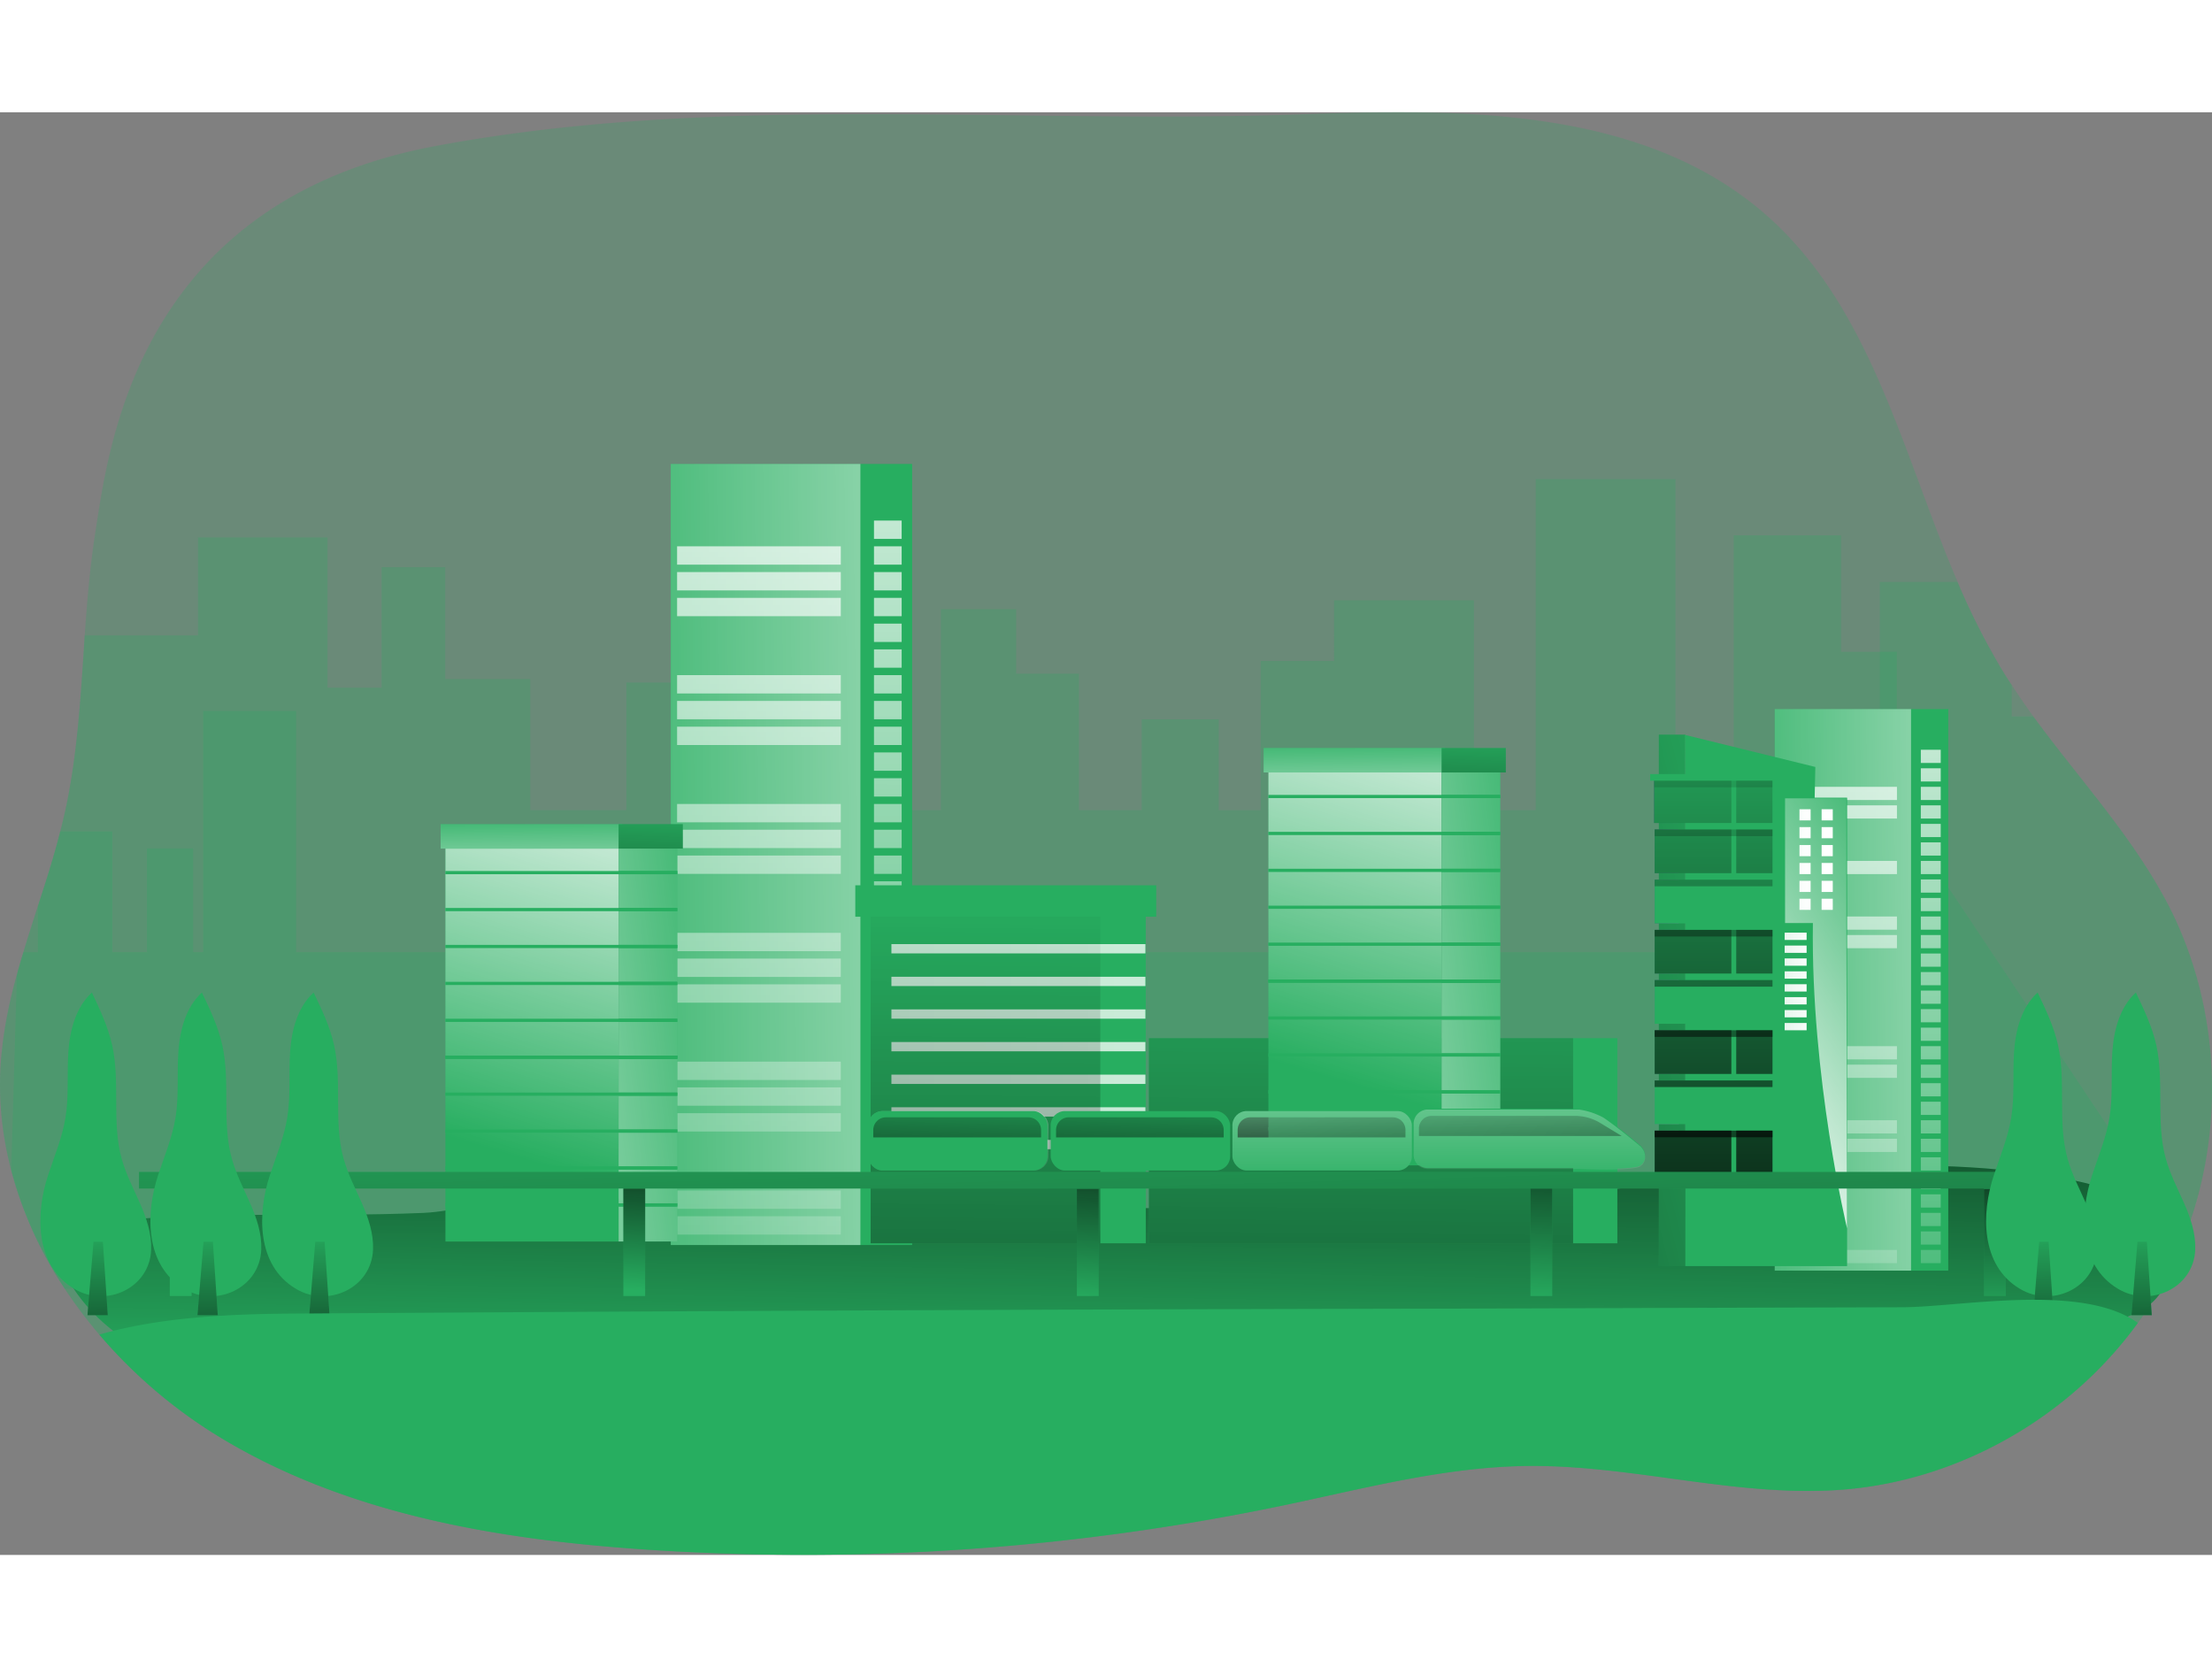 <svg xmlns="http://www.w3.org/2000/svg" xmlns:xlink="http://www.w3.org/1999/xlink" viewBox="0 0 563.44 367.47" width="406" height="306" class="illustration styles_illustrationTablet__1DWOa"><rect x="0" y="0" width="563.44" height="367.47" fill="#808080" stroke="none"/><defs><linearGradient id="linear-gradient" x1="285.55" y1="384.43" x2="287.92" y2="247.31" gradientUnits="userSpaceOnUse"><stop offset="0" stop-color="#010101" stop-opacity="0"></stop><stop offset="0.95" stop-color="#010101"></stop></linearGradient><linearGradient id="linear-gradient-2" x1="225.34" y1="350.11" x2="225.96" y2="163.94" gradientUnits="userSpaceOnUse"><stop offset="0" stop-color="#fff" stop-opacity="0"></stop><stop offset="0.95" stop-color="#fff"></stop></linearGradient><linearGradient id="linear-gradient-3" x1="225.34" y1="350.11" x2="226.53" y2="-9.6" xlink:href="#linear-gradient-2"></linearGradient><linearGradient id="linear-gradient-4" x1="225.36" y1="350.11" x2="225.98" y2="163.94" xlink:href="#linear-gradient-2"></linearGradient><linearGradient id="linear-gradient-5" x1="225.36" y1="350.11" x2="226.55" y2="-9.6" xlink:href="#linear-gradient-2"></linearGradient><linearGradient id="linear-gradient-6" x1="225.38" y1="350.11" x2="226" y2="163.94" xlink:href="#linear-gradient-2"></linearGradient><linearGradient id="linear-gradient-7" x1="225.38" y1="350.11" x2="226.57" y2="-9.6" xlink:href="#linear-gradient-2"></linearGradient><linearGradient id="linear-gradient-8" x1="225.41" y1="350.11" x2="226.02" y2="163.94" xlink:href="#linear-gradient-2"></linearGradient><linearGradient id="linear-gradient-9" x1="225.41" y1="350.11" x2="226.59" y2="-9.6" xlink:href="#linear-gradient-2"></linearGradient><linearGradient id="linear-gradient-10" x1="225.43" y1="350.11" x2="226.04" y2="163.94" xlink:href="#linear-gradient-2"></linearGradient><linearGradient id="linear-gradient-11" x1="225.43" y1="350.11" x2="226.62" y2="-9.6" xlink:href="#linear-gradient-2"></linearGradient><linearGradient id="linear-gradient-12" x1="225.45" y1="350.11" x2="226.06" y2="163.94" xlink:href="#linear-gradient-2"></linearGradient><linearGradient id="linear-gradient-13" x1="225.45" y1="350.11" x2="226.64" y2="-9.6" xlink:href="#linear-gradient-2"></linearGradient><linearGradient id="linear-gradient-14" x1="225.47" y1="350.11" x2="226.09" y2="163.94" xlink:href="#linear-gradient-2"></linearGradient><linearGradient id="linear-gradient-15" x1="225.47" y1="350.11" x2="226.66" y2="-9.6" xlink:href="#linear-gradient-2"></linearGradient><linearGradient id="linear-gradient-16" x1="225.49" y1="350.11" x2="226.11" y2="163.94" xlink:href="#linear-gradient-2"></linearGradient><linearGradient id="linear-gradient-17" x1="225.49" y1="350.11" x2="226.68" y2="-9.6" xlink:href="#linear-gradient-2"></linearGradient><linearGradient id="linear-gradient-18" x1="225.51" y1="350.11" x2="226.13" y2="163.94" xlink:href="#linear-gradient-2"></linearGradient><linearGradient id="linear-gradient-19" x1="225.51" y1="350.11" x2="226.7" y2="-9.6" xlink:href="#linear-gradient-2"></linearGradient><linearGradient id="linear-gradient-20" x1="225.54" y1="350.11" x2="226.15" y2="163.94" xlink:href="#linear-gradient-2"></linearGradient><linearGradient id="linear-gradient-21" x1="225.54" y1="350.11" x2="226.72" y2="-9.6" xlink:href="#linear-gradient-2"></linearGradient><linearGradient id="linear-gradient-22" x1="225.56" y1="350.11" x2="226.17" y2="163.94" xlink:href="#linear-gradient-2"></linearGradient><linearGradient id="linear-gradient-23" x1="225.56" y1="350.11" x2="226.75" y2="-9.6" xlink:href="#linear-gradient-2"></linearGradient><linearGradient id="linear-gradient-24" x1="225.58" y1="350.11" x2="226.19" y2="163.94" xlink:href="#linear-gradient-2"></linearGradient><linearGradient id="linear-gradient-25" x1="225.58" y1="350.11" x2="226.77" y2="-9.6" xlink:href="#linear-gradient-2"></linearGradient><linearGradient id="linear-gradient-26" x1="225.6" y1="350.11" x2="226.22" y2="163.94" xlink:href="#linear-gradient-2"></linearGradient><linearGradient id="linear-gradient-27" x1="225.6" y1="350.11" x2="226.79" y2="-9.6" xlink:href="#linear-gradient-2"></linearGradient><linearGradient id="linear-gradient-28" x1="225.62" y1="350.11" x2="226.24" y2="163.94" xlink:href="#linear-gradient-2"></linearGradient><linearGradient id="linear-gradient-29" x1="225.62" y1="350.11" x2="226.81" y2="-9.6" xlink:href="#linear-gradient-2"></linearGradient><linearGradient id="linear-gradient-30" x1="225.64" y1="350.11" x2="226.26" y2="163.94" xlink:href="#linear-gradient-2"></linearGradient><linearGradient id="linear-gradient-31" x1="225.64" y1="350.11" x2="226.83" y2="-9.6" xlink:href="#linear-gradient-2"></linearGradient><linearGradient id="linear-gradient-32" x1="225.67" y1="350.11" x2="226.28" y2="163.94" xlink:href="#linear-gradient-2"></linearGradient><linearGradient id="linear-gradient-33" x1="225.67" y1="350.11" x2="226.85" y2="-9.6" xlink:href="#linear-gradient-2"></linearGradient><linearGradient id="linear-gradient-34" x1="225.69" y1="350.11" x2="226.3" y2="163.94" xlink:href="#linear-gradient-2"></linearGradient><linearGradient id="linear-gradient-35" x1="225.69" y1="350.11" x2="226.88" y2="-9.6" xlink:href="#linear-gradient-2"></linearGradient><linearGradient id="linear-gradient-36" x1="225.71" y1="350.11" x2="226.32" y2="163.94" xlink:href="#linear-gradient-2"></linearGradient><linearGradient id="linear-gradient-37" x1="225.71" y1="350.11" x2="226.9" y2="-9.6" xlink:href="#linear-gradient-2"></linearGradient><linearGradient id="linear-gradient-38" x1="225.73" y1="350.11" x2="226.35" y2="163.94" xlink:href="#linear-gradient-2"></linearGradient><linearGradient id="linear-gradient-39" x1="225.73" y1="350.11" x2="226.92" y2="-9.6" xlink:href="#linear-gradient-2"></linearGradient><linearGradient id="linear-gradient-40" x1="225.75" y1="350.11" x2="226.37" y2="163.94" xlink:href="#linear-gradient-2"></linearGradient><linearGradient id="linear-gradient-41" x1="225.75" y1="350.11" x2="226.94" y2="-9.6" xlink:href="#linear-gradient-2"></linearGradient><linearGradient id="linear-gradient-42" x1="225.77" y1="350.11" x2="226.39" y2="163.94" xlink:href="#linear-gradient-2"></linearGradient><linearGradient id="linear-gradient-43" x1="225.77" y1="350.11" x2="226.96" y2="-9.6" xlink:href="#linear-gradient-2"></linearGradient><linearGradient id="linear-gradient-44" x1="225.8" y1="350.11" x2="226.41" y2="163.94" xlink:href="#linear-gradient-2"></linearGradient><linearGradient id="linear-gradient-45" x1="225.8" y1="350.11" x2="226.98" y2="-9.6" xlink:href="#linear-gradient-2"></linearGradient><linearGradient id="linear-gradient-46" x1="225.82" y1="350.11" x2="226.43" y2="163.94" xlink:href="#linear-gradient-2"></linearGradient><linearGradient id="linear-gradient-47" x1="225.82" y1="350.11" x2="227.01" y2="-9.6" xlink:href="#linear-gradient-2"></linearGradient><linearGradient id="linear-gradient-48" x1="225.84" y1="350.11" x2="226.45" y2="163.94" xlink:href="#linear-gradient-2"></linearGradient><linearGradient id="linear-gradient-49" x1="225.84" y1="350.11" x2="227.03" y2="-9.6" xlink:href="#linear-gradient-2"></linearGradient><linearGradient id="linear-gradient-50" x1="225.86" y1="350.11" x2="226.48" y2="163.94" xlink:href="#linear-gradient-2"></linearGradient><linearGradient id="linear-gradient-51" x1="225.86" y1="350.11" x2="227.05" y2="-9.6" xlink:href="#linear-gradient-2"></linearGradient><linearGradient id="linear-gradient-52" x1="225.88" y1="350.11" x2="226.5" y2="163.94" xlink:href="#linear-gradient-2"></linearGradient><linearGradient id="linear-gradient-53" x1="225.88" y1="350.11" x2="227.07" y2="-9.6" xlink:href="#linear-gradient-2"></linearGradient><linearGradient id="linear-gradient-54" x1="225.9" y1="350.11" x2="226.52" y2="163.94" xlink:href="#linear-gradient-2"></linearGradient><linearGradient id="linear-gradient-55" x1="225.9" y1="350.11" x2="227.09" y2="-9.6" xlink:href="#linear-gradient-2"></linearGradient><linearGradient id="linear-gradient-56" x1="225.93" y1="350.11" x2="226.54" y2="163.94" xlink:href="#linear-gradient-2"></linearGradient><linearGradient id="linear-gradient-57" x1="225.93" y1="350.11" x2="227.11" y2="-9.6" xlink:href="#linear-gradient-2"></linearGradient><linearGradient id="linear-gradient-58" x1="136.09" y1="189.76" x2="334.35" y2="187.39" xlink:href="#linear-gradient-2"></linearGradient><linearGradient id="linear-gradient-59" x1="192.51" y1="350" x2="193.7" y2="-9.71" xlink:href="#linear-gradient-2"></linearGradient><linearGradient id="linear-gradient-61" x1="192.53" y1="350" x2="193.72" y2="-9.71" xlink:href="#linear-gradient-2"></linearGradient><linearGradient id="linear-gradient-62" x1="192.53" y1="350" x2="193.72" y2="-9.71" xlink:href="#linear-gradient-2"></linearGradient><linearGradient id="linear-gradient-63" x1="192.56" y1="350" x2="193.74" y2="-9.71" xlink:href="#linear-gradient-2"></linearGradient><linearGradient id="linear-gradient-64" x1="192.56" y1="350" x2="193.74" y2="-9.71" xlink:href="#linear-gradient-2"></linearGradient><linearGradient id="linear-gradient-65" x1="192.58" y1="350" x2="193.76" y2="-9.71" xlink:href="#linear-gradient-2"></linearGradient><linearGradient id="linear-gradient-66" x1="192.58" y1="350" x2="193.76" y2="-9.71" xlink:href="#linear-gradient-2"></linearGradient><linearGradient id="linear-gradient-67" x1="192.6" y1="350" x2="193.79" y2="-9.71" xlink:href="#linear-gradient-2"></linearGradient><linearGradient id="linear-gradient-69" x1="192.62" y1="350" x2="193.81" y2="-9.71" xlink:href="#linear-gradient-2"></linearGradient><linearGradient id="linear-gradient-71" x1="192.64" y1="350" x2="193.83" y2="-9.71" xlink:href="#linear-gradient-2"></linearGradient><linearGradient id="linear-gradient-72" x1="192.64" y1="349.99" x2="193.83" y2="-9.71" xlink:href="#linear-gradient-2"></linearGradient><linearGradient id="linear-gradient-73" x1="192.66" y1="350" x2="193.85" y2="-9.71" xlink:href="#linear-gradient-2"></linearGradient><linearGradient id="linear-gradient-74" x1="192.66" y1="350" x2="193.85" y2="-9.71" xlink:href="#linear-gradient-2"></linearGradient><linearGradient id="linear-gradient-75" x1="192.69" y1="350" x2="193.87" y2="-9.71" xlink:href="#linear-gradient-2"></linearGradient><linearGradient id="linear-gradient-76" x1="192.69" y1="350" x2="193.87" y2="-9.71" xlink:href="#linear-gradient-2"></linearGradient><linearGradient id="linear-gradient-77" x1="192.71" y1="350" x2="193.89" y2="-9.71" xlink:href="#linear-gradient-2"></linearGradient><linearGradient id="linear-gradient-79" x1="192.73" y1="350" x2="193.92" y2="-9.71" xlink:href="#linear-gradient-2"></linearGradient><linearGradient id="linear-gradient-81" x1="192.75" y1="350" x2="193.94" y2="-9.71" xlink:href="#linear-gradient-2"></linearGradient><linearGradient id="linear-gradient-82" x1="192.75" y1="350" x2="193.94" y2="-9.71" xlink:href="#linear-gradient-2"></linearGradient><linearGradient id="linear-gradient-83" x1="192.77" y1="350" x2="193.96" y2="-9.71" xlink:href="#linear-gradient-2"></linearGradient><linearGradient id="linear-gradient-84" x1="192.77" y1="350" x2="193.96" y2="-9.71" xlink:href="#linear-gradient-2"></linearGradient><linearGradient id="linear-gradient-85" x1="192.79" y1="350" x2="193.98" y2="-9.71" xlink:href="#linear-gradient-2"></linearGradient><linearGradient id="linear-gradient-86" x1="192.79" y1="350" x2="193.98" y2="-9.71" xlink:href="#linear-gradient-2"></linearGradient><linearGradient id="linear-gradient-87" x1="192.82" y1="350" x2="194" y2="-9.71" xlink:href="#linear-gradient-2"></linearGradient><linearGradient id="linear-gradient-89" x1="192.84" y1="350" x2="194.02" y2="-9.71" xlink:href="#linear-gradient-2"></linearGradient><linearGradient id="linear-gradient-91" x1="192.86" y1="350" x2="194.05" y2="-9.71" xlink:href="#linear-gradient-2"></linearGradient><linearGradient id="linear-gradient-92" x1="192.86" y1="350" x2="194.05" y2="-9.71" xlink:href="#linear-gradient-2"></linearGradient><linearGradient id="linear-gradient-93" x1="192.88" y1="350" x2="194.07" y2="-9.71" xlink:href="#linear-gradient-2"></linearGradient><linearGradient id="linear-gradient-94" x1="192.88" y1="350" x2="194.07" y2="-9.71" xlink:href="#linear-gradient-2"></linearGradient><linearGradient id="linear-gradient-95" x1="192.9" y1="350" x2="194.09" y2="-9.71" xlink:href="#linear-gradient-2"></linearGradient><linearGradient id="linear-gradient-96" x1="192.9" y1="350" x2="194.09" y2="-9.71" xlink:href="#linear-gradient-2"></linearGradient><linearGradient id="linear-gradient-97" x1="192.92" y1="350" x2="194.11" y2="-9.71" xlink:href="#linear-gradient-2"></linearGradient><linearGradient id="linear-gradient-99" x1="192.95" y1="350" x2="194.13" y2="-9.71" xlink:href="#linear-gradient-2"></linearGradient><linearGradient id="linear-gradient-101" x1="192.97" y1="350" x2="194.15" y2="-9.71" xlink:href="#linear-gradient-2"></linearGradient><linearGradient id="linear-gradient-102" x1="192.97" y1="350" x2="194.15" y2="-9.71" xlink:href="#linear-gradient-2"></linearGradient><linearGradient id="linear-gradient-103" x1="192.99" y1="350" x2="194.18" y2="-9.71" xlink:href="#linear-gradient-2"></linearGradient><linearGradient id="linear-gradient-104" x1="192.99" y1="350" x2="194.18" y2="-9.71" xlink:href="#linear-gradient-2"></linearGradient><linearGradient id="linear-gradient-105" x1="193.01" y1="350" x2="194.2" y2="-9.71" xlink:href="#linear-gradient-2"></linearGradient><linearGradient id="linear-gradient-106" x1="193.01" y1="350" x2="194.2" y2="-9.71" xlink:href="#linear-gradient-2"></linearGradient><linearGradient id="linear-gradient-107" x1="193.03" y1="350" x2="194.22" y2="-9.71" xlink:href="#linear-gradient-2"></linearGradient><linearGradient id="linear-gradient-109" x1="193.05" y1="350" x2="194.24" y2="-9.71" xlink:href="#linear-gradient-2"></linearGradient><linearGradient id="linear-gradient-111" x1="193.08" y1="350" x2="194.26" y2="-9.71" xlink:href="#linear-gradient-2"></linearGradient><linearGradient id="linear-gradient-112" x1="193.08" y1="350" x2="194.26" y2="-9.71" xlink:href="#linear-gradient-2"></linearGradient><linearGradient id="linear-gradient-113" x1="193.1" y1="350" x2="194.28" y2="-9.71" xlink:href="#linear-gradient-2"></linearGradient><linearGradient id="linear-gradient-114" x1="193.1" y1="350" x2="194.28" y2="-9.71" xlink:href="#linear-gradient-2"></linearGradient><linearGradient id="linear-gradient-115" x1="491.22" y1="339.32" x2="491.67" y2="205.48" xlink:href="#linear-gradient-2"></linearGradient><linearGradient id="linear-gradient-116" x1="491.22" y1="339.32" x2="492.08" y2="80.71" xlink:href="#linear-gradient-2"></linearGradient><linearGradient id="linear-gradient-117" x1="491.24" y1="339.32" x2="491.68" y2="205.48" xlink:href="#linear-gradient-2"></linearGradient><linearGradient id="linear-gradient-118" x1="491.24" y1="339.32" x2="492.09" y2="80.71" xlink:href="#linear-gradient-2"></linearGradient><linearGradient id="linear-gradient-119" x1="491.26" y1="339.32" x2="491.7" y2="205.48" xlink:href="#linear-gradient-2"></linearGradient><linearGradient id="linear-gradient-120" x1="491.26" y1="339.32" x2="492.11" y2="80.71" xlink:href="#linear-gradient-2"></linearGradient><linearGradient id="linear-gradient-121" x1="491.27" y1="339.32" x2="491.71" y2="205.48" xlink:href="#linear-gradient-2"></linearGradient><linearGradient id="linear-gradient-122" x1="491.27" y1="339.32" x2="492.12" y2="80.71" xlink:href="#linear-gradient-2"></linearGradient><linearGradient id="linear-gradient-123" x1="491.29" y1="339.32" x2="491.73" y2="205.48" xlink:href="#linear-gradient-2"></linearGradient><linearGradient id="linear-gradient-124" x1="491.29" y1="339.32" x2="492.14" y2="80.71" xlink:href="#linear-gradient-2"></linearGradient><linearGradient id="linear-gradient-125" x1="491.3" y1="339.32" x2="491.74" y2="205.48" xlink:href="#linear-gradient-2"></linearGradient><linearGradient id="linear-gradient-126" x1="491.3" y1="339.32" x2="492.16" y2="80.71" xlink:href="#linear-gradient-2"></linearGradient><linearGradient id="linear-gradient-127" x1="491.32" y1="339.32" x2="491.76" y2="205.48" xlink:href="#linear-gradient-2"></linearGradient><linearGradient id="linear-gradient-128" x1="491.32" y1="339.32" x2="492.17" y2="80.71" xlink:href="#linear-gradient-2"></linearGradient><linearGradient id="linear-gradient-129" x1="491.33" y1="339.32" x2="491.78" y2="205.48" xlink:href="#linear-gradient-2"></linearGradient><linearGradient id="linear-gradient-130" x1="491.33" y1="339.32" x2="492.19" y2="80.71" xlink:href="#linear-gradient-2"></linearGradient><linearGradient id="linear-gradient-131" x1="491.35" y1="339.32" x2="491.79" y2="205.48" xlink:href="#linear-gradient-2"></linearGradient><linearGradient id="linear-gradient-132" x1="491.35" y1="339.32" x2="492.2" y2="80.72" xlink:href="#linear-gradient-2"></linearGradient><linearGradient id="linear-gradient-133" x1="491.36" y1="339.32" x2="491.81" y2="205.48" xlink:href="#linear-gradient-2"></linearGradient><linearGradient id="linear-gradient-134" x1="491.36" y1="339.32" x2="492.22" y2="80.72" xlink:href="#linear-gradient-2"></linearGradient><linearGradient id="linear-gradient-135" x1="491.38" y1="339.32" x2="491.82" y2="205.48" xlink:href="#linear-gradient-2"></linearGradient><linearGradient id="linear-gradient-136" x1="491.38" y1="339.32" x2="492.23" y2="80.72" xlink:href="#linear-gradient-2"></linearGradient><linearGradient id="linear-gradient-137" x1="491.4" y1="339.32" x2="491.84" y2="205.48" xlink:href="#linear-gradient-2"></linearGradient><linearGradient id="linear-gradient-138" x1="491.4" y1="339.32" x2="492.25" y2="80.72" xlink:href="#linear-gradient-2"></linearGradient><linearGradient id="linear-gradient-139" x1="491.41" y1="339.32" x2="491.85" y2="205.48" xlink:href="#linear-gradient-2"></linearGradient><linearGradient id="linear-gradient-140" x1="491.41" y1="339.32" x2="492.27" y2="80.72" xlink:href="#linear-gradient-2"></linearGradient><linearGradient id="linear-gradient-141" x1="491.43" y1="339.32" x2="491.87" y2="205.48" xlink:href="#linear-gradient-2"></linearGradient><linearGradient id="linear-gradient-142" x1="491.43" y1="339.32" x2="492.28" y2="80.72" xlink:href="#linear-gradient-2"></linearGradient><linearGradient id="linear-gradient-143" x1="491.44" y1="339.32" x2="491.88" y2="205.48" xlink:href="#linear-gradient-2"></linearGradient><linearGradient id="linear-gradient-144" x1="491.44" y1="339.32" x2="492.3" y2="80.72" xlink:href="#linear-gradient-2"></linearGradient><linearGradient id="linear-gradient-145" x1="491.46" y1="339.32" x2="491.9" y2="205.48" xlink:href="#linear-gradient-2"></linearGradient><linearGradient id="linear-gradient-146" x1="491.46" y1="339.32" x2="492.31" y2="80.72" xlink:href="#linear-gradient-2"></linearGradient><linearGradient id="linear-gradient-147" x1="491.47" y1="339.32" x2="491.92" y2="205.48" xlink:href="#linear-gradient-2"></linearGradient><linearGradient id="linear-gradient-148" x1="491.47" y1="339.32" x2="492.33" y2="80.72" xlink:href="#linear-gradient-2"></linearGradient><linearGradient id="linear-gradient-149" x1="491.49" y1="339.32" x2="491.93" y2="205.48" xlink:href="#linear-gradient-2"></linearGradient><linearGradient id="linear-gradient-150" x1="491.49" y1="339.32" x2="492.34" y2="80.72" xlink:href="#linear-gradient-2"></linearGradient><linearGradient id="linear-gradient-151" x1="491.51" y1="339.32" x2="491.95" y2="205.48" xlink:href="#linear-gradient-2"></linearGradient><linearGradient id="linear-gradient-152" x1="491.51" y1="339.32" x2="492.36" y2="80.72" xlink:href="#linear-gradient-2"></linearGradient><linearGradient id="linear-gradient-153" x1="491.52" y1="339.32" x2="491.96" y2="205.48" xlink:href="#linear-gradient-2"></linearGradient><linearGradient id="linear-gradient-154" x1="491.52" y1="339.32" x2="492.37" y2="80.72" xlink:href="#linear-gradient-2"></linearGradient><linearGradient id="linear-gradient-155" x1="491.54" y1="339.32" x2="491.98" y2="205.48" xlink:href="#linear-gradient-2"></linearGradient><linearGradient id="linear-gradient-156" x1="491.54" y1="339.32" x2="492.39" y2="80.72" xlink:href="#linear-gradient-2"></linearGradient><linearGradient id="linear-gradient-157" x1="491.55" y1="339.32" x2="491.99" y2="205.48" xlink:href="#linear-gradient-2"></linearGradient><linearGradient id="linear-gradient-158" x1="491.55" y1="339.32" x2="492.41" y2="80.72" xlink:href="#linear-gradient-2"></linearGradient><linearGradient id="linear-gradient-159" x1="491.57" y1="339.32" x2="492.01" y2="205.48" xlink:href="#linear-gradient-2"></linearGradient><linearGradient id="linear-gradient-160" x1="491.57" y1="339.32" x2="492.42" y2="80.72" xlink:href="#linear-gradient-2"></linearGradient><linearGradient id="linear-gradient-161" x1="491.58" y1="339.32" x2="492.02" y2="205.48" xlink:href="#linear-gradient-2"></linearGradient><linearGradient id="linear-gradient-162" x1="491.58" y1="339.32" x2="492.44" y2="80.72" xlink:href="#linear-gradient-2"></linearGradient><linearGradient id="linear-gradient-163" x1="491.6" y1="339.32" x2="492.04" y2="205.48" xlink:href="#linear-gradient-2"></linearGradient><linearGradient id="linear-gradient-164" x1="491.6" y1="339.32" x2="492.45" y2="80.72" xlink:href="#linear-gradient-2"></linearGradient><linearGradient id="linear-gradient-165" x1="491.61" y1="339.32" x2="492.06" y2="205.48" xlink:href="#linear-gradient-2"></linearGradient><linearGradient id="linear-gradient-166" x1="491.61" y1="339.32" x2="492.47" y2="80.72" xlink:href="#linear-gradient-2"></linearGradient><linearGradient id="linear-gradient-167" x1="491.63" y1="339.32" x2="492.07" y2="205.48" xlink:href="#linear-gradient-2"></linearGradient><linearGradient id="linear-gradient-168" x1="491.63" y1="339.32" x2="492.48" y2="80.72" xlink:href="#linear-gradient-2"></linearGradient><linearGradient id="linear-gradient-169" x1="491.65" y1="339.32" x2="492.09" y2="205.48" xlink:href="#linear-gradient-2"></linearGradient><linearGradient id="linear-gradient-170" x1="491.65" y1="339.32" x2="492.5" y2="80.72" xlink:href="#linear-gradient-2"></linearGradient><linearGradient id="linear-gradient-171" x1="427.06" y1="224.04" x2="569.59" y2="222.33" xlink:href="#linear-gradient-2"></linearGradient><linearGradient id="linear-gradient-172" x1="467.62" y1="339.24" x2="468.48" y2="80.64" xlink:href="#linear-gradient-2"></linearGradient><linearGradient id="linear-gradient-174" x1="467.64" y1="339.24" x2="468.49" y2="80.64" xlink:href="#linear-gradient-2"></linearGradient><linearGradient id="linear-gradient-176" x1="467.65" y1="339.24" x2="468.51" y2="80.64" xlink:href="#linear-gradient-2"></linearGradient><linearGradient id="linear-gradient-177" x1="467.65" y1="339.24" x2="468.51" y2="80.64" xlink:href="#linear-gradient-2"></linearGradient><linearGradient id="linear-gradient-178" x1="467.67" y1="339.24" x2="468.52" y2="80.64" xlink:href="#linear-gradient-2"></linearGradient><linearGradient id="linear-gradient-179" x1="467.67" y1="339.24" x2="468.52" y2="80.64" xlink:href="#linear-gradient-2"></linearGradient><linearGradient id="linear-gradient-180" x1="467.69" y1="339.24" x2="468.54" y2="80.64" xlink:href="#linear-gradient-2"></linearGradient><linearGradient id="linear-gradient-182" x1="467.7" y1="339.24" x2="468.55" y2="80.64" xlink:href="#linear-gradient-2"></linearGradient><linearGradient id="linear-gradient-184" x1="467.72" y1="339.24" x2="468.57" y2="80.64" xlink:href="#linear-gradient-2"></linearGradient><linearGradient id="linear-gradient-185" x1="467.72" y1="339.24" x2="468.57" y2="80.63" xlink:href="#linear-gradient-2"></linearGradient><linearGradient id="linear-gradient-186" x1="467.73" y1="339.24" x2="468.59" y2="80.64" xlink:href="#linear-gradient-2"></linearGradient><linearGradient id="linear-gradient-188" x1="467.75" y1="339.24" x2="468.6" y2="80.64" xlink:href="#linear-gradient-2"></linearGradient><linearGradient id="linear-gradient-190" x1="467.76" y1="339.24" x2="468.62" y2="80.64" xlink:href="#linear-gradient-2"></linearGradient><linearGradient id="linear-gradient-191" x1="467.76" y1="339.24" x2="468.62" y2="80.64" xlink:href="#linear-gradient-2"></linearGradient><linearGradient id="linear-gradient-192" x1="467.78" y1="339.24" x2="468.63" y2="80.64" xlink:href="#linear-gradient-2"></linearGradient><linearGradient id="linear-gradient-193" x1="467.78" y1="339.24" x2="468.63" y2="80.64" xlink:href="#linear-gradient-2"></linearGradient><linearGradient id="linear-gradient-194" x1="467.79" y1="339.24" x2="468.65" y2="80.64" xlink:href="#linear-gradient-2"></linearGradient><linearGradient id="linear-gradient-196" x1="467.81" y1="339.24" x2="468.66" y2="80.64" xlink:href="#linear-gradient-2"></linearGradient><linearGradient id="linear-gradient-198" x1="467.83" y1="339.24" x2="468.68" y2="80.64" xlink:href="#linear-gradient-2"></linearGradient><linearGradient id="linear-gradient-200" x1="467.84" y1="339.24" x2="468.69" y2="80.64" xlink:href="#linear-gradient-2"></linearGradient><linearGradient id="linear-gradient-202" x1="467.86" y1="339.24" x2="468.71" y2="80.64" xlink:href="#linear-gradient-2"></linearGradient><linearGradient id="linear-gradient-204" x1="467.87" y1="339.24" x2="468.73" y2="80.64" xlink:href="#linear-gradient-2"></linearGradient><linearGradient id="linear-gradient-205" x1="467.87" y1="339.24" x2="468.73" y2="80.64" xlink:href="#linear-gradient-2"></linearGradient><linearGradient id="linear-gradient-206" x1="467.89" y1="339.24" x2="468.74" y2="80.64" xlink:href="#linear-gradient-2"></linearGradient><linearGradient id="linear-gradient-207" x1="467.89" y1="339.24" x2="468.74" y2="80.64" xlink:href="#linear-gradient-2"></linearGradient><linearGradient id="linear-gradient-208" x1="467.9" y1="339.24" x2="468.76" y2="80.64" xlink:href="#linear-gradient-2"></linearGradient><linearGradient id="linear-gradient-210" x1="467.92" y1="339.24" x2="468.77" y2="80.64" xlink:href="#linear-gradient-2"></linearGradient><linearGradient id="linear-gradient-212" x1="467.93" y1="339.24" x2="468.79" y2="80.64" xlink:href="#linear-gradient-2"></linearGradient><linearGradient id="linear-gradient-213" x1="467.93" y1="339.24" x2="468.79" y2="80.64" xlink:href="#linear-gradient-2"></linearGradient><linearGradient id="linear-gradient-214" x1="467.95" y1="339.24" x2="468.8" y2="80.64" xlink:href="#linear-gradient-2"></linearGradient><linearGradient id="linear-gradient-215" x1="467.95" y1="339.24" x2="468.8" y2="80.64" xlink:href="#linear-gradient-2"></linearGradient><linearGradient id="linear-gradient-216" x1="467.97" y1="339.24" x2="468.82" y2="80.64" xlink:href="#linear-gradient-2"></linearGradient><linearGradient id="linear-gradient-218" x1="467.98" y1="339.24" x2="468.83" y2="80.64" xlink:href="#linear-gradient-2"></linearGradient><linearGradient id="linear-gradient-220" x1="468" y1="339.24" x2="468.85" y2="80.64" xlink:href="#linear-gradient-2"></linearGradient><linearGradient id="linear-gradient-222" x1="468.01" y1="339.24" x2="468.87" y2="80.64" xlink:href="#linear-gradient-2"></linearGradient><linearGradient id="linear-gradient-224" x1="468.03" y1="339.24" x2="468.88" y2="80.64" xlink:href="#linear-gradient-2"></linearGradient><linearGradient id="linear-gradient-226" x1="468.04" y1="339.24" x2="468.9" y2="80.64" xlink:href="#linear-gradient-2"></linearGradient><linearGradient id="linear-gradient-227" x1="468.04" y1="339.24" x2="468.9" y2="80.64" xlink:href="#linear-gradient-2"></linearGradient><linearGradient id="linear-gradient-228" x1="469.5" y1="273.17" x2="221.39" y2="336.09" gradientTransform="translate(856.98 567.14) rotate(180)" xlink:href="#linear-gradient"></linearGradient><linearGradient id="linear-gradient-229" x1="743.4" y1="244.36" x2="695.98" y2="249.68" gradientTransform="matrix(-1, 0, 0, 1, 1156.87, -57.36)" gradientUnits="userSpaceOnUse"><stop offset="0" stop-color="#1c265c"></stop><stop offset="1" stop-color="#fff" stop-opacity="0"></stop></linearGradient><linearGradient id="linear-gradient-230" x1="744.81" y1="256.98" x2="697.4" y2="262.31" xlink:href="#linear-gradient-229"></linearGradient><linearGradient id="linear-gradient-231" x1="746.23" y1="269.61" x2="698.82" y2="274.94" xlink:href="#linear-gradient-229"></linearGradient><linearGradient id="linear-gradient-232" x1="747.65" y1="282.23" x2="700.24" y2="287.56" xlink:href="#linear-gradient-229"></linearGradient><linearGradient id="linear-gradient-233" x1="749.07" y1="294.86" x2="701.66" y2="300.19" xlink:href="#linear-gradient-229"></linearGradient><linearGradient id="linear-gradient-234" x1="750.49" y1="307.49" x2="703.08" y2="312.81" xlink:href="#linear-gradient-229"></linearGradient><linearGradient id="linear-gradient-235" x1="751.91" y1="320.1" x2="704.49" y2="325.43" xlink:href="#linear-gradient-229"></linearGradient><linearGradient id="linear-gradient-236" x1="742" y1="231.89" x2="694.58" y2="237.22" xlink:href="#linear-gradient-229"></linearGradient><linearGradient id="linear-gradient-237" x1="507.63" y1="260.46" x2="429.87" y2="308.84" xlink:href="#linear-gradient-2"></linearGradient><linearGradient id="linear-gradient-238" x1="436.41" y1="147.04" x2="436.41" y2="330.01" xlink:href="#linear-gradient"></linearGradient><linearGradient id="linear-gradient-239" x1="436.48" y1="147.04" x2="436.48" y2="330.01" xlink:href="#linear-gradient"></linearGradient><linearGradient id="linear-gradient-246" x1="770.66" y1="269.82" x2="690.53" y2="266.93" gradientTransform="matrix(1, 0, 0, -1, -239.52, 534.5)" xlink:href="#linear-gradient-2"></linearGradient><linearGradient id="linear-gradient-247" x1="770.54" y1="273.1" x2="690.41" y2="270.21" gradientTransform="matrix(1, 0, 0, -1, -239.52, 541.07)" xlink:href="#linear-gradient-2"></linearGradient><linearGradient id="linear-gradient-248" x1="770.42" y1="276.38" x2="690.29" y2="273.49" gradientTransform="matrix(1, 0, 0, -1, -239.52, 547.64)" xlink:href="#linear-gradient-2"></linearGradient><linearGradient id="linear-gradient-249" x1="770.31" y1="279.66" x2="690.17" y2="276.77" gradientTransform="matrix(1, 0, 0, -1, -239.52, 554.21)" xlink:href="#linear-gradient-2"></linearGradient><linearGradient id="linear-gradient-250" x1="770.19" y1="282.94" x2="690.05" y2="280.05" gradientTransform="matrix(1, 0, 0, -1, -239.52, 560.78)" xlink:href="#linear-gradient-2"></linearGradient><linearGradient id="linear-gradient-251" x1="770.07" y1="286.22" x2="689.94" y2="283.33" gradientTransform="matrix(1, 0, 0, -1, -239.52, 567.35)" xlink:href="#linear-gradient-2"></linearGradient><linearGradient id="linear-gradient-252" x1="769.95" y1="289.51" x2="689.82" y2="286.61" gradientTransform="matrix(1, 0, 0, -1, -239.52, 573.92)" xlink:href="#linear-gradient-2"></linearGradient><linearGradient id="linear-gradient-253" x1="769.83" y1="292.79" x2="689.7" y2="289.89" gradientTransform="matrix(1, 0, 0, -1, -239.52, 580.49)" xlink:href="#linear-gradient-2"></linearGradient><linearGradient id="linear-gradient-254" x1="771.77" y1="239.21" x2="691.63" y2="236.31" gradientTransform="matrix(1, 0, 0, -1, -223.45, 472.62)" xlink:href="#linear-gradient-2"></linearGradient><linearGradient id="linear-gradient-255" x1="771.77" y1="239" x2="691.64" y2="236.11" gradientTransform="matrix(1, 0, 0, -1, -234.76, 472.62)" xlink:href="#linear-gradient-2"></linearGradient><linearGradient id="linear-gradient-256" x1="771.6" y1="243.76" x2="691.47" y2="240.87" gradientTransform="matrix(1, 0, 0, -1, -223.45, 481.73)" xlink:href="#linear-gradient-2"></linearGradient><linearGradient id="linear-gradient-257" x1="771.61" y1="243.56" x2="691.48" y2="240.66" gradientTransform="matrix(1, 0, 0, -1, -234.76, 481.73)" xlink:href="#linear-gradient-2"></linearGradient><linearGradient id="linear-gradient-258" x1="771.44" y1="248.31" x2="691.3" y2="245.42" gradientTransform="matrix(1, 0, 0, -1, -223.45, 490.85)" xlink:href="#linear-gradient-2"></linearGradient><linearGradient id="linear-gradient-259" x1="771.44" y1="248.11" x2="691.31" y2="245.21" gradientTransform="matrix(1, 0, 0, -1, -234.76, 490.85)" xlink:href="#linear-gradient-2"></linearGradient><linearGradient id="linear-gradient-260" x1="771.27" y1="252.86" x2="691.14" y2="249.97" gradientTransform="matrix(1, 0, 0, -1, -223.45, 499.96)" xlink:href="#linear-gradient-2"></linearGradient><linearGradient id="linear-gradient-261" x1="771.28" y1="252.66" x2="691.15" y2="249.77" gradientTransform="matrix(1, 0, 0, -1, -234.76, 499.96)" xlink:href="#linear-gradient-2"></linearGradient><linearGradient id="linear-gradient-262" x1="771.11" y1="257.42" x2="690.98" y2="254.52" gradientTransform="matrix(1, 0, 0, -1, -223.45, 509.08)" xlink:href="#linear-gradient-2"></linearGradient><linearGradient id="linear-gradient-263" x1="771.12" y1="257.21" x2="690.98" y2="254.32" gradientTransform="matrix(1, 0, 0, -1, -234.76, 509.08)" xlink:href="#linear-gradient-2"></linearGradient><linearGradient id="linear-gradient-264" x1="770.94" y1="261.97" x2="690.81" y2="259.07" gradientTransform="matrix(1, 0, 0, -1, -223.45, 518.19)" xlink:href="#linear-gradient-2"></linearGradient><linearGradient id="linear-gradient-265" x1="770.95" y1="261.76" x2="690.82" y2="258.87" gradientTransform="matrix(1, 0, 0, -1, -234.76, 518.19)" xlink:href="#linear-gradient-2"></linearGradient><linearGradient id="linear-gradient-266" x1="438.03" y1="208.75" x2="447.23" y2="396.32" gradientTransform="translate(877.99 456.9) rotate(180)" xlink:href="#linear-gradient"></linearGradient><linearGradient id="linear-gradient-267" x1="437.48" y1="208.78" x2="446.68" y2="396.35" gradientTransform="translate(878.1 481.76) rotate(180)" xlink:href="#linear-gradient"></linearGradient><linearGradient id="linear-gradient-268" x1="436.85" y1="208.81" x2="446.05" y2="396.38" gradientTransform="translate(878.1 507.34) rotate(180)" xlink:href="#linear-gradient"></linearGradient><linearGradient id="linear-gradient-269" x1="436.22" y1="208.84" x2="445.42" y2="396.41" gradientTransform="translate(878.1 532.91) rotate(180)" xlink:href="#linear-gradient"></linearGradient><linearGradient id="linear-gradient-270" x1="435.6" y1="208.87" x2="444.8" y2="396.44" gradientTransform="translate(878.1 558.48) rotate(180)" xlink:href="#linear-gradient"></linearGradient><linearGradient id="linear-gradient-271" x1="434.97" y1="208.9" x2="444.17" y2="396.47" gradientTransform="translate(878.1 584.05) rotate(180)" xlink:href="#linear-gradient"></linearGradient><linearGradient id="linear-gradient-272" x1="434.35" y1="208.93" x2="443.55" y2="396.5" gradientTransform="translate(878.1 609.62) rotate(180)" xlink:href="#linear-gradient"></linearGradient><linearGradient id="linear-gradient-273" x1="433.72" y1="208.97" x2="442.92" y2="396.53" gradientTransform="translate(878.1 635.19) rotate(180)" xlink:href="#linear-gradient"></linearGradient><linearGradient id="linear-gradient-274" x1="-965.46" y1="257.3" x2="785.48" y2="194.08" xlink:href="#linear-gradient-2"></linearGradient><linearGradient id="linear-gradient-275" x1="-965.46" y1="265.61" x2="785.48" y2="202.39" xlink:href="#linear-gradient-2"></linearGradient><linearGradient id="linear-gradient-276" x1="-965.46" y1="273.92" x2="785.48" y2="210.7" xlink:href="#linear-gradient-2"></linearGradient><linearGradient id="linear-gradient-277" x1="-965.46" y1="282.23" x2="785.48" y2="219.01" xlink:href="#linear-gradient-2"></linearGradient><linearGradient id="linear-gradient-278" x1="-965.46" y1="290.54" x2="785.48" y2="227.32" xlink:href="#linear-gradient-2"></linearGradient><linearGradient id="linear-gradient-279" x1="-965.46" y1="298.85" x2="785.48" y2="235.63" xlink:href="#linear-gradient-2"></linearGradient><linearGradient id="linear-gradient-280" x1="-965.46" y1="307.16" x2="785.48" y2="243.94" xlink:href="#linear-gradient-2"></linearGradient><linearGradient id="linear-gradient-281" x1="251.46" y1="197.69" x2="248.8" y2="484.03" xlink:href="#linear-gradient"></linearGradient><linearGradient id="linear-gradient-282" x1="347.26" y1="198.65" x2="344.59" y2="484.78" xlink:href="#linear-gradient"></linearGradient><linearGradient id="linear-gradient-283" x1="337.08" y1="244.64" x2="335.75" y2="290.49" xlink:href="#linear-gradient"></linearGradient><linearGradient id="linear-gradient-284" x1="127.36" y1="264.82" x2="161.87" y2="149.52" xlink:href="#linear-gradient-2"></linearGradient><linearGradient id="linear-gradient-285" x1="197.2" y1="291.46" x2="81.45" y2="305.11" gradientTransform="translate(335.23 589.9) rotate(-180)" xlink:href="#linear-gradient-2"></linearGradient><linearGradient id="linear-gradient-286" x1="135.26" y1="176.5" x2="135.7" y2="211" xlink:href="#linear-gradient-2"></linearGradient><linearGradient id="linear-gradient-287" x1="168.62" y1="232.99" x2="166.4" y2="298.88" gradientTransform="translate(336.65 483.59) rotate(-180)" xlink:href="#linear-gradient"></linearGradient><linearGradient id="linear-gradient-288" x1="336.99" y1="245.43" x2="371.5" y2="130.13" xlink:href="#linear-gradient-2"></linearGradient><linearGradient id="linear-gradient-289" x1="406.83" y1="272.07" x2="291.08" y2="285.72" gradientTransform="translate(754.49 551.11) rotate(-180)" xlink:href="#linear-gradient-2"></linearGradient><linearGradient id="linear-gradient-290" x1="344.89" y1="157.11" x2="345.33" y2="191.61" xlink:href="#linear-gradient-2"></linearGradient><linearGradient id="linear-gradient-291" x1="378.25" y1="213.6" x2="376.03" y2="279.49" gradientTransform="translate(755.91 444.8) rotate(-180)" xlink:href="#linear-gradient"></linearGradient><linearGradient id="linear-gradient-292" x1="275.24" y1="237.49" x2="280.58" y2="435.15" xlink:href="#linear-gradient"></linearGradient><linearGradient id="linear-gradient-293" x1="508.21" y1="308.23" x2="507.99" y2="247.91" xlink:href="#linear-gradient"></linearGradient><linearGradient id="linear-gradient-294" x1="391.95" y1="303.67" x2="394.62" y2="240.01" xlink:href="#linear-gradient"></linearGradient><linearGradient id="linear-gradient-295" x1="276.28" y1="303.17" x2="279.24" y2="247.07" xlink:href="#linear-gradient"></linearGradient><linearGradient id="linear-gradient-296" x1="160.91" y1="299.95" x2="163.58" y2="250.09" xlink:href="#linear-gradient"></linearGradient><linearGradient id="linear-gradient-297" x1="45.72" y1="295.62" x2="47.35" y2="255.85" xlink:href="#linear-gradient"></linearGradient><linearGradient id="linear-gradient-298" x1="244.18" y1="276.29" x2="244.18" y2="192.59" xlink:href="#linear-gradient-2"></linearGradient><linearGradient id="linear-gradient-299" x1="243.29" y1="246.7" x2="246.26" y2="300.41" xlink:href="#linear-gradient"></linearGradient><linearGradient id="linear-gradient-300" x1="290.78" y1="244.64" x2="289.45" y2="290.49" xlink:href="#linear-gradient"></linearGradient><linearGradient id="linear-gradient-301" x1="244.26" y1="244.64" x2="242.93" y2="290.49" xlink:href="#linear-gradient"></linearGradient><linearGradient id="linear-gradient-302" x1="336.78" y1="276.29" x2="336.78" y2="192.59" xlink:href="#linear-gradient-2"></linearGradient><linearGradient id="linear-gradient-303" x1="335.89" y1="246.7" x2="338.85" y2="300.41" xlink:href="#linear-gradient"></linearGradient><linearGradient id="linear-gradient-304" x1="392.13" y1="333.27" x2="392.13" y2="249.58" xlink:href="#linear-gradient-2"></linearGradient><linearGradient id="linear-gradient-305" x1="388.96" y1="302.88" x2="392.13" y2="360.21" xlink:href="#linear-gradient"></linearGradient><linearGradient id="linear-gradient-306" x1="81.14" y1="283.46" x2="81.7" y2="342.34" xlink:href="#linear-gradient"></linearGradient><linearGradient id="linear-gradient-307" x1="52.67" y1="283.46" x2="53.23" y2="342.34" xlink:href="#linear-gradient"></linearGradient><linearGradient id="linear-gradient-308" x1="520.26" y1="283.46" x2="520.82" y2="342.34" xlink:href="#linear-gradient"></linearGradient><linearGradient id="linear-gradient-309" x1="545.29" y1="283.46" x2="545.85" y2="342.34" xlink:href="#linear-gradient"></linearGradient><linearGradient id="linear-gradient-310" x1="24.65" y1="283.46" x2="25.21" y2="342.34" xlink:href="#linear-gradient"></linearGradient></defs><title>City Building 2</title><g style="isolation: isolate;"><g id="Layer_1" data-name="Layer 1"><path d="M559.48,342.61c-.25.63-.48,1.3-.76,1.93a93.72,93.72,0,0,1-5.69,12,95,95,0,0,1-5.92,9.21c-17.33,23.93-45.31,40-74.82,42.43-26.84,2.18-53.53-6.26-80.44-6-20.72.19-41,5.53-61.22,9.8a599.1,599.1,0,0,1-163.71,11.48c-38.08-2.56-77-9.2-109.45-29.28a127.51,127.51,0,0,1-29.6-25.46A118.2,118.2,0,0,1,19.05,357a101,101,0,0,1-13.63-30.2A84.54,84.54,0,0,1,2.73,300a112,112,0,0,1,4.15-23c.5-1.89,1.07-3.79,1.64-5.69,1.17-3.92,2.44-7.84,3.7-11.76,2.06-6.3,4.08-12.62,5.69-19,.44-1.71.86-3.41,1.24-5.12,3.22-14.71,4-29.79,5-44.81.6-8.7,1.33-17.36,2.66-26,3.35-21.09,10.24-84.47,86.89-98.7,72.48-13.5,147.37-5.37,221.05-8.06,41.23-1.52,86.86-1.52,117.82,25.77,26.63,23.5,34.5,60.28,48.64,93.35a180.28,180.28,0,0,0,11.1,22c.88,1.46,1.77,2.88,2.72,4.3,1.73,2.69,3.57,5.35,5.47,7.94,11.95,16.35,26,31.31,35.1,49.43C568.08,285.91,569.31,316.3,559.48,342.61Z" transform="translate(-2.57 -57.36)" fill="#27ae60" opacity="0.24" style="isolation: isolate;"></path><path d="M558.72,344.54a93.72,93.72,0,0,1-5.69,12c-16.35,29-47.59,49-80.74,51.64-26.84,2.18-53.53-6.26-80.44-6-20.72.19-41,5.53-61.22,9.8a599.1,599.1,0,0,1-163.71,11.48c-38.08-2.56-77-9.2-109.45-29.28A125.18,125.18,0,0,1,19.05,357a101,101,0,0,1-13.63-30.2L6.88,277c.5-1.89,1.07-3.79,1.64-5.69,1.17-3.92,2.44-7.84,3.7-11.76,2.06-6.3,4.08-12.62,5.69-19,.44-1.71.86-3.41,1.24-5.12,3.22-14.71,4-29.79,5-44.81H53V165.65H86v38.29H99.78v-30.7H116v28.49h21.63v33.39h24.48v-32.5h42.75v32.5h37.38V183.93H261.4v16.44h16v34.75h16V212H313v23.14h10.69v-38h18.69V181.68H378v53.44h15.75v-84.3h35.6v84.3h14.83v-70h27.33v29.66h14.23v40.38Z" transform="translate(-2.57 -57.36)" fill="#27ae60" opacity="0.24" style="isolation: isolate;"></path><path d="M559.48,342.61c-3.8,4.52-7.69,8.92-11.54,13.38-.83,1-1.65,1.92-2.47,2.9h-7.21V357H19.05C7.86,340,1.47,320.25,2.73,300c.6-9.77,2.94-19.26,5.79-28.68h3.7V259.54c2.06-6.3,4.08-12.62,5.69-19H31.19V271.3H40V244.86H51.78V271.3h2.53V209.86H78V271.3H481.4V177h19.77a180.28,180.28,0,0,0,11.1,22c.88,1.46,1.77,2.88,2.72,4.3v7.94h5.47c11.95,16.35,26,31.31,35.1,49.43C568.08,285.91,569.31,316.3,559.48,342.61Z" transform="translate(-2.57 -57.36)" fill="#27ae60" opacity="0.24" style="isolation: isolate;"></path><path d="M26.73,340.24c-3.55.41-7.73,1.31-9.11,4.61-1,2.37-.1,5.1,1,7.41,7.17,14.81,22.94,23.92,39,27.31s32.76,1.91,49.16.69c141.56-10.53,284.18-.54,425.51-13.77,8-.75,17.27-2.34,21.19-9.37,3.64-6.51.66-15.16-5-20.07s-13.19-6.85-20.52-8.18c-41.91-7.58-84.84.13-127.24,4.05-50.54,4.68-101.35,3.95-152,2.77-25.26-.59-50.52-1.3-75.79-1.51-12.75-.1-25.51-.12-38.25.15-8.42.17-16,3-24.27,3.38C82.42,338.9,54.84,337,26.73,340.24Z" transform="translate(-2.57 -57.36)" fill="#27ae60"></path><path d="M26.73,340.24c-3.55.41-7.73,1.31-9.11,4.61-1,2.37-.1,5.1,1,7.41,7.17,14.81,22.94,23.92,39,27.31s32.76,1.91,49.16.69c141.56-10.53,284.18-.54,425.51-13.77,8-.75,17.27-2.34,21.19-9.37,3.64-6.51.66-15.16-5-20.07s-13.19-6.85-20.52-8.18c-41.91-7.58-84.84.13-127.24,4.05-50.54,4.68-101.35,3.95-152,2.77-25.26-.59-50.52-1.3-75.79-1.51-12.75-.1-25.51-.12-38.25.15-8.42.17-16,3-24.27,3.38C82.42,338.9,54.84,337,26.73,340.24Z" transform="translate(-2.57 -57.36)" fill="url(#linear-gradient)"></path><rect x="170.85" y="89.58" width="61.49" height="198.95" fill="#27ae60"></rect><line x1="222.62" y1="106.33" x2="229.67" y2="106.33" fill="url(#linear-gradient-2)"></line><rect x="222.62" y="104" width="7.05" height="4.67" fill="url(#linear-gradient-3)"></rect><line x1="222.62" y1="112.89" x2="229.67" y2="112.89" fill="url(#linear-gradient-4)"></line><rect x="222.62" y="110.56" width="7.05" height="4.67" fill="url(#linear-gradient-5)"></rect><line x1="222.62" y1="119.46" x2="229.67" y2="119.46" fill="url(#linear-gradient-6)"></line><rect x="222.62" y="117.12" width="7.05" height="4.67" fill="url(#linear-gradient-7)"></rect><line x1="229.67" y1="126.02" x2="222.62" y2="126.02" fill="url(#linear-gradient-8)"></line><rect x="222.62" y="123.69" width="7.05" height="4.67" fill="url(#linear-gradient-9)"></rect><line x1="222.62" y1="132.58" x2="229.67" y2="132.58" fill="url(#linear-gradient-10)"></line><rect x="222.62" y="130.25" width="7.05" height="4.67" fill="url(#linear-gradient-11)"></rect><line x1="222.62" y1="139.15" x2="229.67" y2="139.15" fill="url(#linear-gradient-12)"></line><rect x="222.62" y="136.81" width="7.05" height="4.67" fill="url(#linear-gradient-13)"></rect><line x1="222.62" y1="145.71" x2="229.67" y2="145.71" fill="url(#linear-gradient-14)"></line><rect x="222.62" y="143.37" width="7.05" height="4.67" fill="url(#linear-gradient-15)"></rect><line x1="222.62" y1="152.27" x2="229.67" y2="152.27" fill="url(#linear-gradient-16)"></line><rect x="222.62" y="149.94" width="7.05" height="4.67" fill="url(#linear-gradient-17)"></rect><line x1="222.62" y1="158.84" x2="229.67" y2="158.84" fill="url(#linear-gradient-18)"></line><rect x="222.62" y="156.5" width="7.05" height="4.67" fill="url(#linear-gradient-19)"></rect><line x1="222.62" y1="165.4" x2="229.67" y2="165.4" fill="url(#linear-gradient-20)"></line><rect x="222.62" y="163.06" width="7.05" height="4.67" fill="url(#linear-gradient-21)"></rect><line x1="222.62" y1="171.96" x2="229.67" y2="171.96" fill="url(#linear-gradient-22)"></line><rect x="222.62" y="169.63" width="7.05" height="4.67" fill="url(#linear-gradient-23)"></rect><line x1="222.62" y1="178.52" x2="229.67" y2="178.52" fill="url(#linear-gradient-24)"></line><rect x="222.62" y="176.19" width="7.05" height="4.67" fill="url(#linear-gradient-25)"></rect><line x1="222.62" y1="185.09" x2="229.67" y2="185.09" fill="url(#linear-gradient-26)"></line><rect x="222.62" y="182.75" width="7.05" height="4.67" fill="url(#linear-gradient-27)"></rect><line x1="222.62" y1="191.65" x2="229.67" y2="191.65" fill="url(#linear-gradient-28)"></line><rect x="222.62" y="189.32" width="7.05" height="4.67" fill="url(#linear-gradient-29)"></rect><line x1="222.62" y1="198.21" x2="229.67" y2="198.21" fill="url(#linear-gradient-30)"></line><rect x="222.62" y="195.88" width="7.05" height="4.67" fill="url(#linear-gradient-31)"></rect><line x1="222.62" y1="204.78" x2="229.67" y2="204.78" fill="url(#linear-gradient-32)"></line><rect x="222.62" y="202.44" width="7.05" height="4.67" fill="url(#linear-gradient-33)"></rect><line x1="222.62" y1="211.34" x2="229.67" y2="211.34" fill="url(#linear-gradient-34)"></line><rect x="222.62" y="209.01" width="7.05" height="4.67" fill="url(#linear-gradient-35)"></rect><line x1="222.62" y1="217.9" x2="229.67" y2="217.9" fill="url(#linear-gradient-36)"></line><rect x="222.62" y="215.57" width="7.05" height="4.67" fill="url(#linear-gradient-37)"></rect><line x1="222.62" y1="224.47" x2="229.67" y2="224.47" fill="url(#linear-gradient-38)"></line><rect x="222.62" y="222.13" width="7.05" height="4.67" fill="url(#linear-gradient-39)"></rect><line x1="222.62" y1="231.03" x2="229.67" y2="231.03" fill="url(#linear-gradient-40)"></line><rect x="222.62" y="228.69" width="7.05" height="4.67" fill="url(#linear-gradient-41)"></rect><line x1="222.62" y1="237.59" x2="229.67" y2="237.59" fill="url(#linear-gradient-42)"></line><rect x="222.62" y="235.26" width="7.05" height="4.67" fill="url(#linear-gradient-43)"></rect><line x1="222.62" y1="244.16" x2="229.67" y2="244.16" fill="url(#linear-gradient-44)"></line><rect x="222.62" y="241.82" width="7.05" height="4.67" fill="url(#linear-gradient-45)"></rect><line x1="222.62" y1="250.72" x2="229.67" y2="250.72" fill="url(#linear-gradient-46)"></line><rect x="222.62" y="248.38" width="7.05" height="4.67" fill="url(#linear-gradient-47)"></rect><line x1="222.62" y1="257.28" x2="229.67" y2="257.28" fill="url(#linear-gradient-48)"></line><rect x="222.62" y="254.95" width="7.05" height="4.67" fill="url(#linear-gradient-49)"></rect><line x1="222.62" y1="263.84" x2="229.67" y2="263.84" fill="url(#linear-gradient-50)"></line><rect x="222.62" y="261.51" width="7.05" height="4.67" fill="url(#linear-gradient-51)"></rect><line x1="222.62" y1="270.41" x2="229.67" y2="270.41" fill="url(#linear-gradient-52)"></line><rect x="222.62" y="268.07" width="7.05" height="4.67" fill="url(#linear-gradient-53)"></rect><line x1="222.62" y1="276.97" x2="229.67" y2="276.97" fill="url(#linear-gradient-54)"></line><rect x="222.62" y="274.64" width="7.05" height="4.67" fill="url(#linear-gradient-55)"></rect><line x1="222.62" y1="283.53" x2="229.67" y2="283.53" fill="url(#linear-gradient-56)"></line><rect x="222.62" y="281.2" width="7.05" height="4.67" fill="url(#linear-gradient-57)"></rect><rect x="170.87" y="89.58" width="48.29" height="198.95" fill="url(#linear-gradient-58)"></rect><line x1="172.47" y1="106.33" x2="214.17" y2="106.33" fill="url(#linear-gradient-59)"></line><rect x="172.47" y="104" width="41.7" height="4.67" fill="url(#linear-gradient-59)"></rect><line x1="172.47" y1="112.89" x2="214.17" y2="112.89" fill="url(#linear-gradient-61)"></line><rect x="172.47" y="110.56" width="41.7" height="4.67" fill="url(#linear-gradient-62)"></rect><line x1="172.47" y1="119.46" x2="214.17" y2="119.46" fill="url(#linear-gradient-63)"></line><rect x="172.47" y="117.12" width="41.7" height="4.67" fill="url(#linear-gradient-64)"></rect><line x1="214.17" y1="126.02" x2="172.47" y2="126.02" fill="url(#linear-gradient-65)"></line><rect x="172.47" y="123.69" width="41.7" height="4.67" fill="url(#linear-gradient-66)"></rect><line x1="172.47" y1="132.58" x2="214.17" y2="132.58" fill="url(#linear-gradient-67)"></line><rect x="172.47" y="130.25" width="41.7" height="4.67" fill="url(#linear-gradient-67)"></rect><line x1="172.47" y1="139.15" x2="214.17" y2="139.15" fill="url(#linear-gradient-69)"></line><rect x="172.47" y="136.81" width="41.7" height="4.67" fill="url(#linear-gradient-69)"></rect><line x1="172.47" y1="145.71" x2="214.17" y2="145.71" fill="url(#linear-gradient-71)"></line><rect x="172.47" y="143.37" width="41.7" height="4.67" fill="url(#linear-gradient-72)"></rect><line x1="172.47" y1="152.27" x2="214.17" y2="152.27" fill="url(#linear-gradient-73)"></line><rect x="172.47" y="149.94" width="41.7" height="4.67" fill="url(#linear-gradient-74)"></rect><line x1="172.47" y1="158.84" x2="214.17" y2="158.84" fill="url(#linear-gradient-75)"></line><rect x="172.47" y="156.5" width="41.7" height="4.67" fill="url(#linear-gradient-76)"></rect><line x1="172.47" y1="165.4" x2="214.17" y2="165.4" fill="url(#linear-gradient-77)"></line><rect x="172.47" y="163.06" width="41.7" height="4.67" fill="url(#linear-gradient-77)"></rect><line x1="172.47" y1="171.96" x2="214.17" y2="171.96" fill="url(#linear-gradient-79)"></line><rect x="172.47" y="169.63" width="41.7" height="4.67" fill="url(#linear-gradient-79)"></rect><line x1="172.47" y1="178.52" x2="214.17" y2="178.52" fill="url(#linear-gradient-81)"></line><rect x="172.47" y="176.19" width="41.7" height="4.67" fill="url(#linear-gradient-82)"></rect><line x1="172.47" y1="185.09" x2="214.17" y2="185.09" fill="url(#linear-gradient-83)"></line><rect x="172.47" y="182.75" width="41.7" height="4.67" fill="url(#linear-gradient-84)"></rect><line x1="172.47" y1="191.65" x2="214.17" y2="191.65" fill="url(#linear-gradient-85)"></line><rect x="172.47" y="189.32" width="41.7" height="4.67" fill="url(#linear-gradient-86)"></rect><line x1="172.47" y1="198.21" x2="214.17" y2="198.21" fill="url(#linear-gradient-87)"></line><rect x="172.47" y="195.88" width="41.7" height="4.67" fill="url(#linear-gradient-87)"></rect><line x1="172.47" y1="204.78" x2="214.17" y2="204.78" fill="url(#linear-gradient-89)"></line><rect x="172.47" y="202.44" width="41.7" height="4.67" fill="url(#linear-gradient-89)"></rect><line x1="172.47" y1="211.34" x2="214.17" y2="211.34" fill="url(#linear-gradient-91)"></line><rect x="172.47" y="209.01" width="41.7" height="4.67" fill="url(#linear-gradient-92)"></rect><line x1="172.47" y1="217.9" x2="214.17" y2="217.9" fill="url(#linear-gradient-93)"></line><rect x="172.47" y="215.57" width="41.7" height="4.67" fill="url(#linear-gradient-94)"></rect><line x1="172.47" y1="224.47" x2="214.17" y2="224.47" fill="url(#linear-gradient-95)"></line><rect x="172.47" y="222.13" width="41.7" height="4.67" fill="url(#linear-gradient-96)"></rect><line x1="172.47" y1="231.03" x2="214.17" y2="231.03" fill="url(#linear-gradient-97)"></line><rect x="172.47" y="228.69" width="41.7" height="4.67" fill="url(#linear-gradient-97)"></rect><line x1="172.47" y1="237.59" x2="214.17" y2="237.59" fill="url(#linear-gradient-99)"></line><rect x="172.47" y="235.26" width="41.7" height="4.67" fill="url(#linear-gradient-99)"></rect><line x1="172.47" y1="244.16" x2="214.17" y2="244.16" fill="url(#linear-gradient-101)"></line><rect x="172.47" y="241.82" width="41.7" height="4.67" fill="url(#linear-gradient-102)"></rect><line x1="172.47" y1="250.72" x2="214.17" y2="250.72" fill="url(#linear-gradient-103)"></line><rect x="172.47" y="248.38" width="41.7" height="4.67" fill="url(#linear-gradient-104)"></rect><line x1="172.47" y1="257.28" x2="214.17" y2="257.28" fill="url(#linear-gradient-105)"></line><rect x="172.47" y="254.95" width="41.7" height="4.67" fill="url(#linear-gradient-106)"></rect><line x1="172.47" y1="263.84" x2="214.17" y2="263.84" fill="url(#linear-gradient-107)"></line><rect x="172.47" y="261.51" width="41.7" height="4.67" fill="url(#linear-gradient-107)"></rect><line x1="172.47" y1="270.41" x2="214.17" y2="270.41" fill="url(#linear-gradient-109)"></line><rect x="172.47" y="268.07" width="41.7" height="4.67" fill="url(#linear-gradient-109)"></rect><line x1="172.47" y1="276.97" x2="214.17" y2="276.97" fill="url(#linear-gradient-111)"></line><rect x="172.47" y="274.64" width="41.7" height="4.67" fill="url(#linear-gradient-112)"></rect><line x1="172.47" y1="283.53" x2="214.17" y2="283.53" fill="url(#linear-gradient-113)"></line><rect x="172.47" y="281.2" width="41.7" height="4.67" fill="url(#linear-gradient-114)"></rect><rect x="452.05" y="152.02" width="44.21" height="143.03" fill="#27ae60"></rect><line x1="489.27" y1="164.06" x2="494.34" y2="164.06" fill="url(#linear-gradient-115)"></line><rect x="489.27" y="162.38" width="5.07" height="3.36" fill="url(#linear-gradient-116)"></rect><line x1="489.27" y1="168.78" x2="494.34" y2="168.78" fill="url(#linear-gradient-117)"></line><rect x="489.27" y="167.1" width="5.07" height="3.36" fill="url(#linear-gradient-118)"></rect><line x1="489.27" y1="173.5" x2="494.34" y2="173.5" fill="url(#linear-gradient-119)"></line><rect x="489.27" y="171.82" width="5.07" height="3.36" fill="url(#linear-gradient-120)"></rect><line x1="494.34" y1="178.22" x2="489.27" y2="178.22" fill="url(#linear-gradient-121)"></line><rect x="489.27" y="176.54" width="5.07" height="3.36" fill="url(#linear-gradient-122)"></rect><line x1="489.27" y1="182.93" x2="494.34" y2="182.93" fill="url(#linear-gradient-123)"></line><rect x="489.27" y="181.26" width="5.07" height="3.36" fill="url(#linear-gradient-124)"></rect><line x1="489.27" y1="187.65" x2="494.34" y2="187.65" fill="url(#linear-gradient-125)"></line><rect x="489.27" y="185.97" width="5.07" height="3.36" fill="url(#linear-gradient-126)"></rect><line x1="489.27" y1="192.37" x2="494.34" y2="192.37" fill="url(#linear-gradient-127)"></line><rect x="489.27" y="190.69" width="5.07" height="3.36" fill="url(#linear-gradient-128)"></rect><line x1="489.27" y1="197.09" x2="494.34" y2="197.09" fill="url(#linear-gradient-129)"></line><rect x="489.27" y="195.41" width="5.07" height="3.36" fill="url(#linear-gradient-130)"></rect><line x1="489.27" y1="201.81" x2="494.34" y2="201.81" fill="url(#linear-gradient-131)"></line><rect x="489.27" y="200.13" width="5.07" height="3.36" fill="url(#linear-gradient-132)"></rect><line x1="489.27" y1="206.53" x2="494.34" y2="206.53" fill="url(#linear-gradient-133)"></line><rect x="489.27" y="204.85" width="5.07" height="3.36" fill="url(#linear-gradient-134)"></rect><line x1="489.27" y1="211.24" x2="494.34" y2="211.24" fill="url(#linear-gradient-135)"></line><rect x="489.27" y="209.57" width="5.07" height="3.36" fill="url(#linear-gradient-136)"></rect><line x1="489.27" y1="215.96" x2="494.34" y2="215.96" fill="url(#linear-gradient-137)"></line><rect x="489.27" y="214.28" width="5.07" height="3.36" fill="url(#linear-gradient-138)"></rect><line x1="489.27" y1="220.68" x2="494.34" y2="220.68" fill="url(#linear-gradient-139)"></line><rect x="489.27" y="219" width="5.07" height="3.36" fill="url(#linear-gradient-140)"></rect><line x1="489.27" y1="225.4" x2="494.34" y2="225.4" fill="url(#linear-gradient-141)"></line><rect x="489.27" y="223.72" width="5.07" height="3.36" fill="url(#linear-gradient-142)"></rect><line x1="489.27" y1="230.12" x2="494.34" y2="230.12" fill="url(#linear-gradient-143)"></line><rect x="489.27" y="228.44" width="5.07" height="3.36" fill="url(#linear-gradient-144)"></rect><line x1="489.27" y1="234.84" x2="494.34" y2="234.84" fill="url(#linear-gradient-145)"></line><rect x="489.27" y="233.16" width="5.07" height="3.36" fill="url(#linear-gradient-146)"></rect><line x1="489.27" y1="239.55" x2="494.34" y2="239.55" fill="url(#linear-gradient-147)"></line><rect x="489.27" y="237.88" width="5.07" height="3.36" fill="url(#linear-gradient-148)"></rect><line x1="489.27" y1="244.27" x2="494.34" y2="244.27" fill="url(#linear-gradient-149)"></line><rect x="489.27" y="242.59" width="5.07" height="3.36" fill="url(#linear-gradient-150)"></rect><line x1="489.27" y1="248.99" x2="494.34" y2="248.99" fill="url(#linear-gradient-151)"></line><rect x="489.27" y="247.31" width="5.07" height="3.36" fill="url(#linear-gradient-152)"></rect><line x1="489.27" y1="253.71" x2="494.34" y2="253.71" fill="url(#linear-gradient-153)"></line><rect x="489.27" y="252.03" width="5.07" height="3.36" fill="url(#linear-gradient-154)"></rect><line x1="489.27" y1="258.43" x2="494.34" y2="258.43" fill="url(#linear-gradient-155)"></line><rect x="489.27" y="256.75" width="5.07" height="3.36" fill="url(#linear-gradient-156)"></rect><line x1="489.27" y1="263.15" x2="494.34" y2="263.15" fill="url(#linear-gradient-157)"></line><rect x="489.27" y="261.47" width="5.07" height="3.36" fill="url(#linear-gradient-158)"></rect><line x1="489.27" y1="267.86" x2="494.34" y2="267.86" fill="url(#linear-gradient-159)"></line><rect x="489.27" y="266.19" width="5.07" height="3.36" fill="url(#linear-gradient-160)"></rect><line x1="489.27" y1="272.58" x2="494.34" y2="272.58" fill="url(#linear-gradient-161)"></line><rect x="489.27" y="270.9" width="5.07" height="3.36" fill="url(#linear-gradient-162)"></rect><line x1="489.27" y1="277.3" x2="494.34" y2="277.3" fill="url(#linear-gradient-163)"></line><rect x="489.27" y="275.62" width="5.07" height="3.36" fill="url(#linear-gradient-164)"></rect><line x1="489.27" y1="282.02" x2="494.34" y2="282.02" fill="url(#linear-gradient-165)"></line><rect x="489.27" y="280.34" width="5.07" height="3.36" fill="url(#linear-gradient-166)"></rect><line x1="489.27" y1="286.74" x2="494.34" y2="286.74" fill="url(#linear-gradient-167)"></line><rect x="489.27" y="285.06" width="5.07" height="3.36" fill="url(#linear-gradient-168)"></rect><line x1="489.27" y1="291.46" x2="494.34" y2="291.46" fill="url(#linear-gradient-169)"></line><rect x="489.27" y="289.78" width="5.07" height="3.36" fill="url(#linear-gradient-170)"></rect><rect x="452.06" y="152.02" width="34.72" height="143.03" fill="url(#linear-gradient-171)"></rect><line x1="453.21" y1="164.06" x2="483.19" y2="164.06" fill="url(#linear-gradient-172)"></line><rect x="453.21" y="162.38" width="29.98" height="3.36" fill="url(#linear-gradient-172)"></rect><line x1="453.21" y1="168.78" x2="483.19" y2="168.78" fill="url(#linear-gradient-174)"></line><rect x="453.21" y="167.1" width="29.98" height="3.36" fill="url(#linear-gradient-174)"></rect><line x1="453.21" y1="173.5" x2="483.19" y2="173.5" fill="url(#linear-gradient-176)"></line><rect x="453.21" y="171.82" width="29.98" height="3.36" fill="url(#linear-gradient-177)"></rect><line x1="483.19" y1="178.22" x2="453.21" y2="178.22" fill="url(#linear-gradient-178)"></line><rect x="453.21" y="176.54" width="29.98" height="3.36" fill="url(#linear-gradient-179)"></rect><line x1="453.21" y1="182.93" x2="483.19" y2="182.93" fill="url(#linear-gradient-180)"></line><rect x="453.21" y="181.26" width="29.98" height="3.36" fill="url(#linear-gradient-180)"></rect><line x1="453.21" y1="187.65" x2="483.19" y2="187.65" fill="url(#linear-gradient-182)"></line><rect x="453.21" y="185.97" width="29.98" height="3.36" fill="url(#linear-gradient-182)"></rect><line x1="453.21" y1="192.37" x2="483.19" y2="192.37" fill="url(#linear-gradient-184)"></line><rect x="453.21" y="190.69" width="29.98" height="3.36" fill="url(#linear-gradient-185)"></rect><line x1="453.21" y1="197.09" x2="483.19" y2="197.09" fill="url(#linear-gradient-186)"></line><rect x="453.21" y="195.41" width="29.98" height="3.36" fill="url(#linear-gradient-186)"></rect><line x1="453.21" y1="201.81" x2="483.19" y2="201.81" fill="url(#linear-gradient-188)"></line><rect x="453.21" y="200.13" width="29.98" height="3.36" fill="url(#linear-gradient-188)"></rect><line x1="453.21" y1="206.53" x2="483.19" y2="206.53" fill="url(#linear-gradient-190)"></line><rect x="453.21" y="204.85" width="29.98" height="3.36" fill="url(#linear-gradient-191)"></rect><line x1="453.21" y1="211.24" x2="483.19" y2="211.24" fill="url(#linear-gradient-192)"></line><rect x="453.21" y="209.57" width="29.98" height="3.36" fill="url(#linear-gradient-193)"></rect><line x1="453.21" y1="215.96" x2="483.19" y2="215.96" fill="url(#linear-gradient-194)"></line><rect x="453.21" y="214.28" width="29.98" height="3.36" fill="url(#linear-gradient-194)"></rect><line x1="453.21" y1="220.68" x2="483.19" y2="220.68" fill="url(#linear-gradient-196)"></line><rect x="453.21" y="219" width="29.98" height="3.36" fill="url(#linear-gradient-196)"></rect><line x1="453.21" y1="225.4" x2="483.19" y2="225.4" fill="url(#linear-gradient-198)"></line><rect x="453.21" y="223.72" width="29.98" height="3.36" fill="url(#linear-gradient-198)"></rect><line x1="453.21" y1="230.12" x2="483.19" y2="230.12" fill="url(#linear-gradient-200)"></line><rect x="453.21" y="228.44" width="29.98" height="3.36" fill="url(#linear-gradient-200)"></rect><line x1="453.21" y1="234.84" x2="483.19" y2="234.84" fill="url(#linear-gradient-202)"></line><rect x="453.21" y="233.16" width="29.98" height="3.36" fill="url(#linear-gradient-202)"></rect><line x1="453.21" y1="239.55" x2="483.19" y2="239.55" fill="url(#linear-gradient-204)"></line><rect x="453.21" y="237.88" width="29.98" height="3.36" fill="url(#linear-gradient-205)"></rect><line x1="453.21" y1="244.27" x2="483.19" y2="244.27" fill="url(#linear-gradient-206)"></line><rect x="453.21" y="242.59" width="29.98" height="3.36" fill="url(#linear-gradient-207)"></rect><line x1="453.21" y1="248.99" x2="483.19" y2="248.99" fill="url(#linear-gradient-208)"></line><rect x="453.21" y="247.31" width="29.98" height="3.36" fill="url(#linear-gradient-208)"></rect><line x1="453.21" y1="253.71" x2="483.19" y2="253.71" fill="url(#linear-gradient-210)"></line><rect x="453.21" y="252.03" width="29.98" height="3.36" fill="url(#linear-gradient-210)"></rect><line x1="453.21" y1="258.43" x2="483.19" y2="258.43" fill="url(#linear-gradient-212)"></line><rect x="453.21" y="256.75" width="29.98" height="3.36" fill="url(#linear-gradient-213)"></rect><line x1="453.21" y1="263.15" x2="483.19" y2="263.15" fill="url(#linear-gradient-214)"></line><rect x="453.21" y="261.47" width="29.98" height="3.36" fill="url(#linear-gradient-215)"></rect><line x1="453.21" y1="267.86" x2="483.19" y2="267.86" fill="url(#linear-gradient-216)"></line><rect x="453.21" y="266.19" width="29.98" height="3.36" fill="url(#linear-gradient-216)"></rect><line x1="453.21" y1="272.58" x2="483.19" y2="272.58" fill="url(#linear-gradient-218)"></line><rect x="453.21" y="270.9" width="29.98" height="3.36" fill="url(#linear-gradient-218)"></rect><line x1="453.21" y1="277.3" x2="483.19" y2="277.3" fill="url(#linear-gradient-220)"></line><rect x="453.21" y="275.62" width="29.98" height="3.36" fill="url(#linear-gradient-220)"></rect><line x1="453.21" y1="282.02" x2="483.19" y2="282.02" fill="url(#linear-gradient-222)"></line><rect x="453.21" y="280.34" width="29.98" height="3.36" fill="url(#linear-gradient-222)"></rect><line x1="453.21" y1="286.74" x2="483.19" y2="286.74" fill="url(#linear-gradient-224)"></line><rect x="453.21" y="285.06" width="29.98" height="3.36" fill="url(#linear-gradient-224)"></rect><line x1="453.21" y1="291.46" x2="483.19" y2="291.46" fill="url(#linear-gradient-226)"></line><rect x="453.21" y="289.78" width="29.98" height="3.36" fill="url(#linear-gradient-227)"></rect><rect x="425.11" y="215.89" width="6.75" height="135.37" transform="translate(854.4 509.79) rotate(-180)" fill="#27ae60"></rect><rect x="425.11" y="215.89" width="6.75" height="135.37" transform="translate(854.4 509.79) rotate(-180)" fill="url(#linear-gradient-228)"></rect><rect x="428.49" y="226.01" width="26.81" height="1.6" transform="translate(881.22 396.26) rotate(-180)" fill="#cacaca"></rect><g style="mix-blend-mode: multiply;"><rect x="421.48" y="182.68" width="6.16" height="11.13" fill="url(#linear-gradient-229)"></rect><rect x="421.48" y="195.47" width="6.16" height="11.13" fill="url(#linear-gradient-230)"></rect><rect x="421.48" y="208.25" width="6.16" height="11.13" fill="url(#linear-gradient-231)"></rect><rect x="421.48" y="221.04" width="6.16" height="11.13" fill="url(#linear-gradient-232)"></rect><rect x="421.48" y="233.82" width="6.16" height="11.13" fill="url(#linear-gradient-233)"></rect><rect x="421.48" y="246.61" width="6.16" height="11.13" fill="url(#linear-gradient-234)"></rect><rect x="421.48" y="259.39" width="6.16" height="11.1" fill="url(#linear-gradient-235)"></rect><rect x="421.34" y="170.2" width="6.29" height="10.82" fill="url(#linear-gradient-236)"></rect></g><polygon points="429.29 293.9 470.49 293.9 470.49 174.59 462.23 174.59 462.4 166.76 429.2 158.59 429.29 174.59 429.29 293.9" fill="#27ae60"></polygon><path d="M457.26,263.88h7.09c-.56,39.3,8.71,77.79,8.71,77.79l-.18-77.79V232.11H457.26Z" transform="translate(-2.57 -57.36)" fill="#27ae60"></path><path d="M457.26,263.88h7.09c-.56,39.3,8.71,77.79,8.71,77.79l-.18-77.79V232.11H457.26Z" transform="translate(-2.57 -57.36)" fill="url(#linear-gradient-237)"></path><rect x="421.34" y="169.9" width="30.14" height="11.13" fill="#27ae60"></rect><rect x="421.48" y="182.68" width="30.01" height="11.13" fill="#27ae60"></rect><rect x="421.48" y="195.47" width="30.01" height="11.13" fill="#27ae60"></rect><rect x="421.48" y="208.25" width="30.01" height="11.13" fill="#27ae60"></rect><rect x="421.48" y="221.04" width="30.01" height="11.13" fill="#27ae60"></rect><rect x="421.48" y="233.82" width="30.01" height="11.13" fill="#27ae60"></rect><rect x="421.48" y="246.61" width="30.01" height="11.13" fill="#27ae60"></rect><rect x="421.48" y="259.39" width="30.01" height="11.13" fill="#27ae60"></rect><rect x="421.34" y="169.9" width="30.14" height="11.13" fill="url(#linear-gradient-238)"></rect><rect x="421.48" y="182.68" width="30.01" height="11.13" fill="url(#linear-gradient-239)"></rect><rect x="421.48" y="195.47" width="30.01" height="11.13" fill="url(#linear-gradient-239)"></rect><rect x="421.48" y="208.25" width="30.01" height="11.13" fill="url(#linear-gradient-239)"></rect><rect x="421.48" y="221.04" width="30.01" height="11.13" fill="url(#linear-gradient-239)"></rect><rect x="421.48" y="233.82" width="30.01" height="11.13" fill="url(#linear-gradient-239)"></rect><rect x="421.48" y="246.61" width="30.01" height="11.13" fill="url(#linear-gradient-239)"></rect><rect x="421.48" y="259.39" width="30.01" height="11.13" fill="url(#linear-gradient-239)"></rect><rect x="443.58" y="226.96" width="1.24" height="102.28" transform="translate(885.83 498.83) rotate(-180)" fill="#27ae60"></rect><rect x="457.17" y="266.32" width="5.59" height="1.86" transform="translate(917.35 477.14) rotate(-180)" fill="url(#linear-gradient-246)"></rect><rect x="457.17" y="269.6" width="5.59" height="1.86" transform="translate(917.35 483.71) rotate(-180)" fill="url(#linear-gradient-247)"></rect><rect x="457.17" y="272.89" width="5.59" height="1.86" transform="translate(917.35 490.28) rotate(-180)" fill="url(#linear-gradient-248)"></rect><rect x="457.17" y="276.17" width="5.59" height="1.86" transform="translate(917.35 496.85) rotate(-180)" fill="url(#linear-gradient-249)"></rect><rect x="457.17" y="279.46" width="5.59" height="1.86" transform="translate(917.35 503.42) rotate(-180)" fill="url(#linear-gradient-250)"></rect><rect x="457.17" y="282.74" width="5.59" height="1.86" transform="translate(917.35 509.99) rotate(-180)" fill="url(#linear-gradient-251)"></rect><rect x="457.17" y="286.03" width="5.59" height="1.86" transform="translate(917.35 516.57) rotate(-180)" fill="url(#linear-gradient-252)"></rect><rect x="457.17" y="289.31" width="5.59" height="1.86" transform="translate(917.35 523.14) rotate(-180)" fill="url(#linear-gradient-253)"></rect><rect x="466.58" y="234.89" width="2.84" height="2.84" transform="translate(933.42 415.26) rotate(-180)" fill="url(#linear-gradient-254)"></rect><rect x="460.92" y="234.89" width="2.84" height="2.84" transform="translate(922.12 415.26) rotate(-180)" fill="url(#linear-gradient-255)"></rect><rect x="466.58" y="239.45" width="2.84" height="2.84" transform="translate(933.42 424.37) rotate(-180)" fill="url(#linear-gradient-256)"></rect><rect x="460.92" y="239.45" width="2.84" height="2.84" transform="translate(922.12 424.37) rotate(-180)" fill="url(#linear-gradient-257)"></rect><rect x="466.58" y="244" width="2.84" height="2.84" transform="translate(933.42 433.49) rotate(-180)" fill="url(#linear-gradient-258)"></rect><rect x="460.92" y="244" width="2.84" height="2.84" transform="translate(922.12 433.49) rotate(-180)" fill="url(#linear-gradient-259)"></rect><rect x="466.58" y="248.56" width="2.84" height="2.84" transform="translate(933.42 442.61) rotate(-180)" fill="url(#linear-gradient-260)"></rect><rect x="460.92" y="248.56" width="2.84" height="2.84" transform="translate(922.12 442.61) rotate(-180)" fill="url(#linear-gradient-261)"></rect><rect x="466.58" y="253.12" width="2.84" height="2.84" transform="translate(933.42 451.72) rotate(-180)" fill="url(#linear-gradient-262)"></rect><rect x="460.92" y="253.12" width="2.84" height="2.84" transform="translate(922.12 451.72) rotate(-180)" fill="url(#linear-gradient-263)"></rect><rect x="466.58" y="257.68" width="2.84" height="2.84" transform="translate(933.42 460.84) rotate(-180)" fill="url(#linear-gradient-264)"></rect><rect x="460.92" y="257.68" width="2.84" height="2.84" transform="translate(922.12 460.84) rotate(-180)" fill="url(#linear-gradient-265)"></rect><rect x="422.89" y="225.92" width="31.4" height="1.68" transform="translate(874.62 396.17) rotate(-180)" fill="#27ae60"></rect><rect x="423.93" y="227.61" width="30.13" height="1.68" transform="translate(875.42 399.55) rotate(-180)" fill="url(#linear-gradient-266)"></rect><rect x="424.04" y="240.04" width="30.02" height="1.68" transform="translate(875.53 424.41) rotate(-180)" fill="url(#linear-gradient-267)"></rect><rect x="424.04" y="252.83" width="30.02" height="1.68" transform="translate(875.53 449.98) rotate(-180)" fill="url(#linear-gradient-268)"></rect><rect x="424.04" y="265.61" width="30.02" height="1.68" transform="translate(875.53 475.55) rotate(-180)" fill="url(#linear-gradient-269)"></rect><rect x="424.04" y="278.4" width="30.02" height="1.68" transform="translate(875.53 501.12) rotate(-180)" fill="url(#linear-gradient-270)"></rect><rect x="424.04" y="291.18" width="30.02" height="1.68" transform="translate(875.53 526.69) rotate(-180)" fill="url(#linear-gradient-271)"></rect><rect x="424.04" y="303.97" width="30.02" height="1.68" transform="translate(875.53 552.26) rotate(-180)" fill="url(#linear-gradient-272)"></rect><rect x="424.04" y="316.75" width="30.02" height="1.68" transform="translate(875.53 577.83) rotate(-180)" fill="url(#linear-gradient-273)"></rect><rect x="221.77" y="201.65" width="70.08" height="86.44" fill="#27ae60"></rect><rect x="227.06" y="211.88" width="64.7" height="2.37" fill="url(#linear-gradient-274)"></rect><rect x="227.06" y="220.2" width="64.7" height="2.37" fill="url(#linear-gradient-275)"></rect><rect x="227.06" y="228.51" width="64.7" height="2.37" fill="url(#linear-gradient-276)"></rect><rect x="227.06" y="236.82" width="64.7" height="2.37" fill="url(#linear-gradient-277)"></rect><rect x="227.06" y="245.13" width="64.7" height="2.37" fill="url(#linear-gradient-278)"></rect><rect x="227.06" y="253.44" width="64.7" height="2.37" fill="url(#linear-gradient-279)"></rect><rect x="227.06" y="261.75" width="64.7" height="2.37" fill="url(#linear-gradient-280)"></rect><rect x="292.64" y="235.84" width="119.33" height="52.25" fill="#27ae60"></rect><rect x="221.77" y="201.65" width="58.5" height="86.44" fill="url(#linear-gradient-281)"></rect><rect x="292.64" y="235.84" width="108.06" height="52.25" fill="url(#linear-gradient-282)"></rect><rect x="313.92" y="254.41" width="45.71" height="15.14" rx="3.62" fill="#27ae60"></rect><path d="M318.49,256h36.28a3.23,3.23,0,0,1,3.23,3.23v1.89a0,0,0,0,1,0,0H315.26a0,0,0,0,1,0,0v-1.89A3.23,3.23,0,0,1,318.49,256Z" fill="url(#linear-gradient-283)"></path><rect x="113.46" y="187.56" width="44.11" height="100.08" fill="#27ae60"></rect><rect x="113.46" y="187.56" width="44.11" height="100.08" fill="url(#linear-gradient-284)"></rect><rect x="160.14" y="244.91" width="14.95" height="100.08" transform="translate(332.66 532.54) rotate(180)" fill="#27ae60"></rect><rect x="160.14" y="244.91" width="14.95" height="100.08" transform="translate(332.66 532.54) rotate(180)" fill="url(#linear-gradient-285)"></rect><rect x="112.24" y="181.32" width="46.23" height="6.23" fill="#27ae60"></rect><rect x="112.24" y="181.32" width="46.23" height="6.23" fill="url(#linear-gradient-286)"></rect><rect x="160.14" y="238.68" width="16.36" height="6.23" transform="translate(334.07 426.23) rotate(180)" fill="#27ae60"></rect><rect x="160.14" y="238.68" width="16.36" height="6.23" transform="translate(334.07 426.23) rotate(180)" fill="url(#linear-gradient-287)"></rect><rect x="113.43" y="193.27" width="59.08" height="0.81" fill="#27ae60"></rect><rect x="157.57" y="193.27" width="14.95" height="0.81" fill="#27ae60"></rect><rect x="113.43" y="202.68" width="59.08" height="0.81" fill="#27ae60"></rect><rect x="157.57" y="202.68" width="14.95" height="0.81" fill="#27ae60"></rect><rect x="113.43" y="212.08" width="59.08" height="0.81" fill="#27ae60"></rect><rect x="157.57" y="212.08" width="14.95" height="0.81" fill="#27ae60"></rect><rect x="113.43" y="221.49" width="59.08" height="0.81" fill="#27ae60"></rect><rect x="157.57" y="221.49" width="14.95" height="0.81" fill="#27ae60"></rect><rect x="113.43" y="230.89" width="59.08" height="0.81" fill="#27ae60"></rect><rect x="157.57" y="230.89" width="14.95" height="0.81" fill="#27ae60"></rect><rect x="113.43" y="240.29" width="59.08" height="0.81" fill="#27ae60"></rect><rect x="157.57" y="240.29" width="14.95" height="0.81" fill="#27ae60"></rect><rect x="113.43" y="249.7" width="59.08" height="0.81" fill="#27ae60"></rect><rect x="157.57" y="249.7" width="14.95" height="0.81" fill="#27ae60"></rect><rect x="113.43" y="259.1" width="59.08" height="0.81" fill="#27ae60"></rect><rect x="157.57" y="259.1" width="14.95" height="0.81" fill="#27ae60"></rect><rect x="113.43" y="268.5" width="59.08" height="0.81" fill="#27ae60"></rect><rect x="157.57" y="268.5" width="14.95" height="0.81" fill="#27ae60"></rect><rect x="113.43" y="277.91" width="59.08" height="0.81" fill="#27ae60"></rect><rect x="157.57" y="277.91" width="14.95" height="0.81" fill="#27ae60"></rect><rect x="113.43" y="240.29" width="59.08" height="0.81" fill="#27ae60"></rect><rect x="157.57" y="240.29" width="14.95" height="0.81" fill="#27ae60"></rect><rect x="323.09" y="168.16" width="44.11" height="100.08" fill="#27ae60"></rect><rect x="323.09" y="168.16" width="44.11" height="100.08" fill="url(#linear-gradient-288)"></rect><rect x="369.77" y="225.52" width="14.95" height="100.08" transform="translate(751.92 493.76) rotate(180)" fill="#27ae60"></rect><rect x="369.77" y="225.52" width="14.95" height="100.08" transform="translate(751.92 493.76) rotate(180)" fill="url(#linear-gradient-289)"></rect><rect x="321.87" y="161.93" width="46.23" height="6.23" fill="#27ae60"></rect><rect x="321.87" y="161.93" width="46.23" height="6.23" fill="url(#linear-gradient-290)"></rect><rect x="369.77" y="219.29" width="16.36" height="6.23" transform="translate(753.33 387.45) rotate(180)" fill="#27ae60"></rect><rect x="369.77" y="219.29" width="16.36" height="6.23" transform="translate(753.33 387.45) rotate(180)" fill="url(#linear-gradient-291)"></rect><rect x="323.06" y="173.88" width="59.08" height="0.81" fill="#27ae60"></rect><rect x="367.2" y="173.88" width="14.95" height="0.81" fill="#27ae60"></rect><rect x="323.06" y="183.29" width="59.08" height="0.81" fill="#27ae60"></rect><rect x="367.2" y="183.29" width="14.95" height="0.81" fill="#27ae60"></rect><rect x="323.06" y="192.69" width="59.08" height="0.81" fill="#27ae60"></rect><rect x="367.2" y="192.69" width="14.95" height="0.81" fill="#27ae60"></rect><rect x="323.06" y="202.09" width="59.08" height="0.81" fill="#27ae60"></rect><rect x="367.2" y="202.09" width="14.95" height="0.81" fill="#27ae60"></rect><rect x="323.06" y="211.5" width="59.08" height="0.81" fill="#27ae60"></rect><rect x="367.2" y="211.5" width="14.95" height="0.81" fill="#27ae60"></rect><rect x="323.06" y="220.9" width="59.08" height="0.81" fill="#27ae60"></rect><rect x="367.2" y="220.9" width="14.95" height="0.81" fill="#27ae60"></rect><rect x="323.06" y="230.3" width="59.08" height="0.81" fill="#27ae60"></rect><rect x="367.2" y="230.3" width="14.95" height="0.81" fill="#27ae60"></rect><rect x="323.06" y="239.71" width="59.08" height="0.81" fill="#27ae60"></rect><rect x="367.2" y="239.71" width="14.95" height="0.81" fill="#27ae60"></rect><rect x="323.06" y="249.11" width="59.08" height="0.81" fill="#27ae60"></rect><rect x="367.2" y="249.11" width="14.95" height="0.81" fill="#27ae60"></rect><rect x="323.06" y="258.52" width="59.08" height="0.81" fill="#27ae60"></rect><rect x="367.2" y="258.52" width="14.95" height="0.81" fill="#27ae60"></rect><rect x="323.06" y="220.9" width="59.08" height="0.81" fill="#27ae60"></rect><rect x="367.2" y="220.9" width="14.95" height="0.81" fill="#27ae60"></rect><rect x="35.41" y="269.91" width="481.51" height="4.23" fill="#27ae60"></rect><rect x="505.35" y="272.14" width="5.56" height="29.38" fill="#27ae60"></rect><rect x="389.83" y="272.14" width="5.56" height="29.38" fill="#27ae60"></rect><rect x="274.3" y="272.14" width="5.56" height="29.38" fill="#27ae60"></rect><rect x="158.78" y="272.14" width="5.56" height="29.38" fill="#27ae60"></rect><rect x="43.25" y="272.14" width="5.56" height="29.38" fill="#27ae60"></rect><rect x="35.41" y="269.91" width="481.51" height="4.23" fill="url(#linear-gradient-292)"></rect><rect x="505.35" y="274.22" width="5.56" height="27.3" fill="url(#linear-gradient-293)"></rect><rect x="389.83" y="274.16" width="5.56" height="27.36" fill="url(#linear-gradient-294)"></rect><rect x="274.3" y="274.2" width="5.56" height="27.32" fill="url(#linear-gradient-295)"></rect><rect x="158.78" y="274.17" width="5.56" height="27.35" fill="url(#linear-gradient-296)"></rect><rect x="43.25" y="274.2" width="5.56" height="27.32" fill="url(#linear-gradient-297)"></rect><rect x="221.33" y="254.41" width="45.71" height="15.14" rx="3.62" fill="url(#linear-gradient-298)"></rect><path d="M225.89,256h36.28a3.23,3.23,0,0,1,3.23,3.23v1.89a0,0,0,0,1,0,0H222.66a0,0,0,0,1,0,0v-1.89A3.23,3.23,0,0,1,225.89,256Z" fill="url(#linear-gradient-299)"></path><rect x="267.63" y="254.41" width="45.71" height="15.14" rx="3.62" fill="#27ae60"></rect><path d="M272.19,256h36.28a3.23,3.23,0,0,1,3.23,3.23v1.89a0,0,0,0,1,0,0H269a0,0,0,0,1,0,0v-1.89A3.23,3.23,0,0,1,272.19,256Z" fill="url(#linear-gradient-300)"></path><rect x="221.1" y="254.41" width="45.71" height="15.14" rx="3.62" fill="#27ae60"></rect><path d="M225.67,256h36.28a3.23,3.23,0,0,1,3.23,3.23v1.89a0,0,0,0,1,0,0H222.44a0,0,0,0,1,0,0v-1.89A3.23,3.23,0,0,1,225.67,256Z" fill="url(#linear-gradient-301)"></path><rect x="313.92" y="254.41" width="45.71" height="15.14" rx="3.62" fill="url(#linear-gradient-302)"></rect><path d="M318.49,256h36.28a3.23,3.23,0,0,1,3.23,3.23v1.89a0,0,0,0,1,0,0H315.26a0,0,0,0,1,0,0v-1.89A3.23,3.23,0,0,1,318.49,256Z" fill="url(#linear-gradient-303)"></path><path d="M404.73,326.3H366.27a3.62,3.62,0,0,1-3.62-3.62v-7.89a3.62,3.62,0,0,1,3.62-3.62h38.46a18.49,18.49,0,0,1,6.3,2.08c3.69,2.49,9.34,7.27,9.34,7.27,1.93,1.78,1.65,5-1,5.49C414.65,326.83,405.87,326.3,404.73,326.3Z" transform="translate(-2.57 -57.36)" fill="#27ae60"></path><path d="M404.73,326.53H366.27a3.63,3.63,0,0,1-3.62-3.63V315a3.62,3.62,0,0,1,3.62-3.62h38.46a18.49,18.49,0,0,1,6.3,2.08c3.69,2.49,9.34,7.27,9.34,7.27,1.93,1.78,1.65,5-1,5.49C414.65,327.05,405.87,326.53,404.73,326.53Z" transform="translate(-2.57 -57.36)" fill="url(#linear-gradient-304)"></path><path d="M415.63,318.11H364v-1.89a3.22,3.22,0,0,1,3.22-3.23h36.28a12.65,12.65,0,0,1,6.46,1.67Z" transform="translate(-2.57 -57.36)" fill="url(#linear-gradient-305)"></path><rect x="217.86" y="196.9" width="76.65" height="8.01" fill="#27ae60"></rect><path d="M71.3,328.13c1.62-4.89,3.64-9.69,4.45-14.77.89-5.49.34-11.11.71-16.65s1.88-11.38,6-15.14c2.07,4.33,4.16,8.71,5.2,13.39,2.11,9.47-.17,19.58,2.43,28.92,1.1,3.95,3,7.6,4.66,11.35s3,7.76,2.84,11.85C97.19,356.85,86.09,362,77.87,357,67.86,351,68.12,337.75,71.3,328.13Z" transform="translate(-2.57 -57.36)" fill="#27ae60"></path><polygon points="83.94 306.41 78.77 306.41 80.31 287.69 82.68 287.69 83.94 306.41" fill="#27ae60"></polygon><polygon points="83.94 306.41 78.77 306.41 80.31 287.69 82.68 287.69 83.94 306.41" fill="url(#linear-gradient-306)"></polygon><path d="M42.83,328.13c1.62-4.89,3.64-9.69,4.46-14.77.88-5.49.33-11.11.71-16.65s1.88-11.38,6-15.14c2.07,4.33,4.15,8.71,5.19,13.39,2.11,9.47-.17,19.58,2.43,28.92,1.1,3.95,3,7.6,4.66,11.35s3,7.76,2.84,11.85C68.73,356.85,57.62,362,49.41,357,39.4,351,39.65,337.75,42.83,328.13Z" transform="translate(-2.57 -57.36)" fill="#27ae60"></path><polygon points="55.47 306.41 50.3 306.41 51.84 287.69 54.22 287.69 55.47 306.41" fill="#27ae60"></polygon><polygon points="55.47 306.41 50.3 306.41 51.84 287.69 54.22 287.69 55.47 306.41" fill="url(#linear-gradient-307)"></polygon><path d="M510.43,328.13c1.62-4.89,3.63-9.69,4.45-14.77.88-5.49.34-11.11.71-16.65s1.88-11.38,6-15.14c2.07,4.33,4.16,8.71,5.2,13.39,2.11,9.47-.18,19.58,2.43,28.92,1.09,3.95,3,7.6,4.66,11.35s3,7.76,2.83,11.85C536.32,356.85,525.21,362,517,357,507,351,507.25,337.75,510.43,328.13Z" transform="translate(-2.57 -57.36)" fill="#27ae60"></path><polygon points="523.07 306.41 517.9 306.41 519.43 287.69 521.81 287.69 523.07 306.41" fill="#27ae60"></polygon><polygon points="523.07 306.41 517.9 306.41 519.43 287.69 521.81 287.69 523.07 306.41" fill="url(#linear-gradient-308)"></polygon><path d="M535.46,328.13c1.62-4.89,3.63-9.69,4.45-14.77.88-5.49.33-11.11.71-16.65s1.88-11.38,6-15.14c2.07,4.33,4.15,8.71,5.2,13.39,2.1,9.47-.18,19.58,2.42,28.92,1.1,3.95,3,7.6,4.66,11.35s3,7.76,2.84,11.85C561.35,356.85,550.24,362,542,357,532,351,532.27,337.75,535.46,328.13Z" transform="translate(-2.57 -57.36)" fill="#27ae60"></path><polygon points="548.1 306.41 542.93 306.41 544.46 287.69 546.84 287.69 548.1 306.41" fill="#27ae60"></polygon><polygon points="548.1 306.41 542.93 306.41 544.46 287.69 546.84 287.69 548.1 306.41" fill="url(#linear-gradient-309)"></polygon><path d="M14.81,328.13c1.62-4.89,3.64-9.69,4.45-14.77.89-5.49.34-11.11.72-16.65s1.88-11.38,6-15.14C28,285.9,30.1,290.28,31.14,295c2.11,9.47-.17,19.58,2.43,28.92,1.1,3.95,3,7.6,4.66,11.35s3,7.76,2.84,11.85C40.7,356.85,29.6,362,21.39,357,11.37,351,11.63,337.75,14.81,328.13Z" transform="translate(-2.57 -57.36)" fill="#27ae60"></path><polygon points="27.45 306.41 22.28 306.41 23.82 287.69 26.2 287.69 27.45 306.41" fill="#27ae60"></polygon><polygon points="27.45 306.41 22.28 306.41 23.82 287.69 26.2 287.69 27.45 306.41" fill="url(#linear-gradient-310)"></polygon><path d="M547.11,365.73c-17.33,23.93-45.31,40-74.82,42.43-26.84,2.18-53.53-6.26-80.44-6-20.72.19-41,5.53-61.22,9.8a599.1,599.1,0,0,1-163.71,11.48c-38.08-2.56-77-9.2-109.45-29.28a127.51,127.51,0,0,1-29.6-25.46c15.37-4.4,32.8-5.22,48.8-5.34q148.84-1,297.69-1.27,56.31-.19,112.64-.35C501.7,361.74,532.82,355.45,547.11,365.73Z" transform="translate(-2.57 -57.36)" fill="#27ae60"></path></g></g></svg>